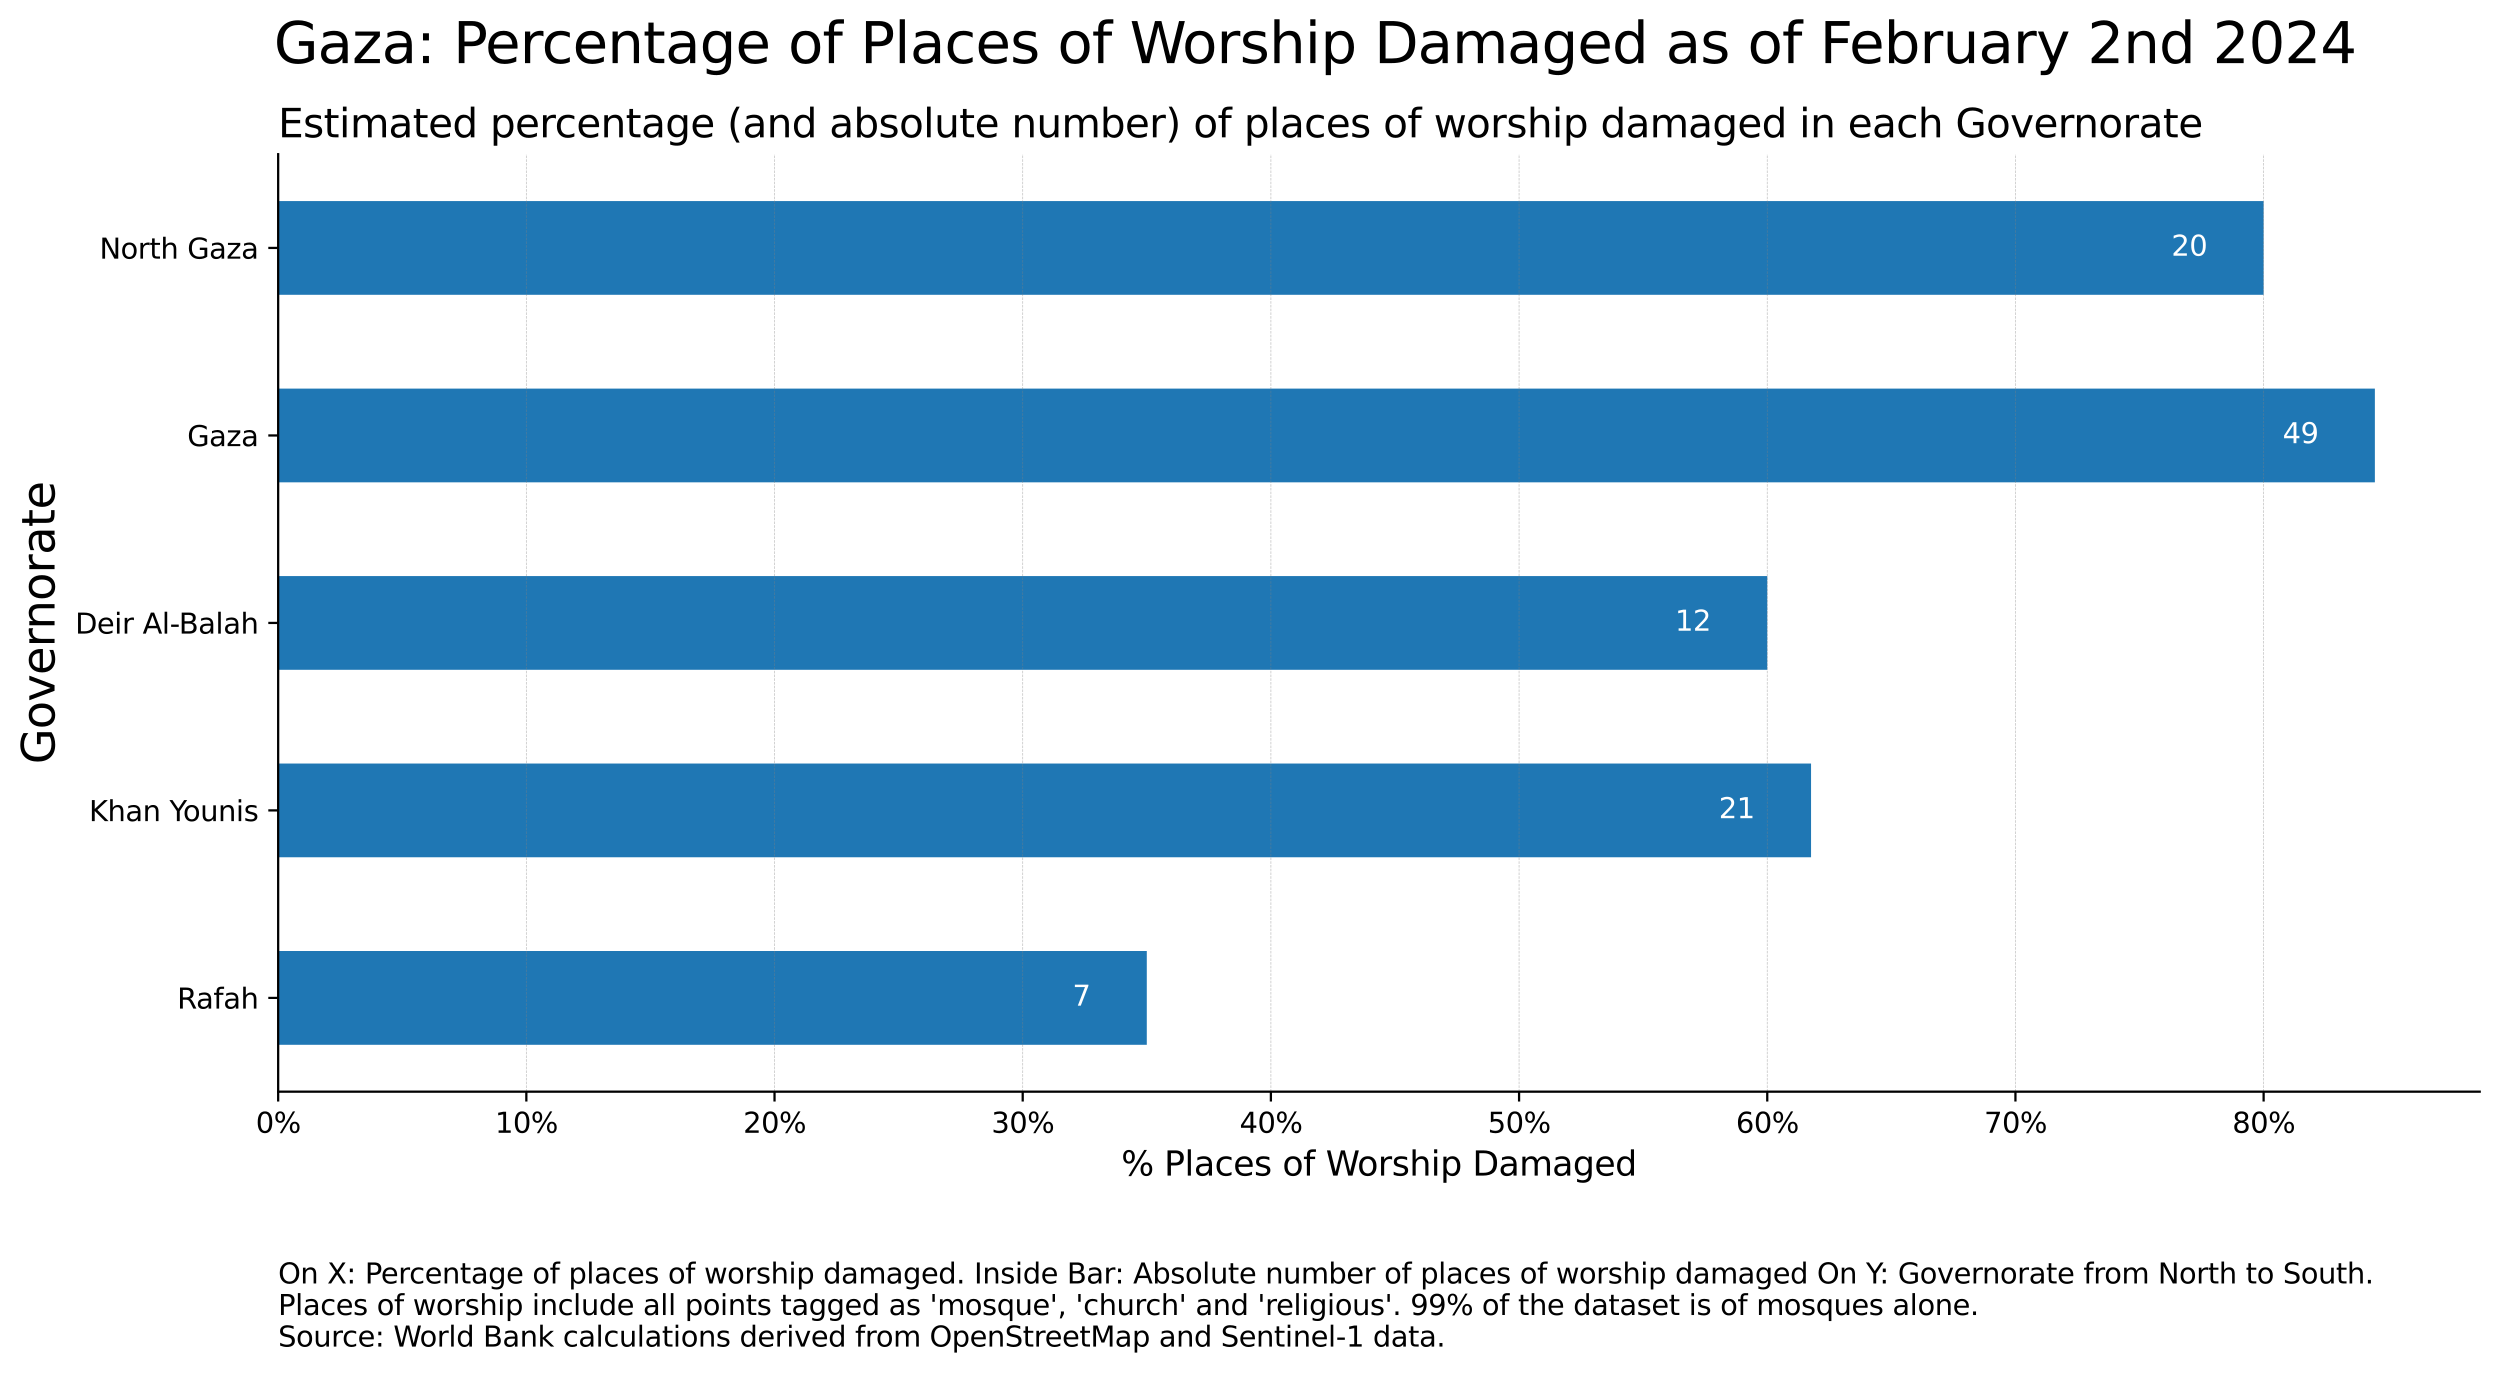 <?xml version="1.0" encoding="utf-8" standalone="no"?>
<!DOCTYPE svg PUBLIC "-//W3C//DTD SVG 1.1//EN"
  "http://www.w3.org/Graphics/SVG/1.1/DTD/svg11.dtd">
<svg xmlns:xlink="http://www.w3.org/1999/xlink" width="887.102pt" height="487.104pt" viewBox="0 0 887.102 487.104" xmlns="http://www.w3.org/2000/svg" version="1.1">
 <defs>
  <style type="text/css">*{stroke-linejoin: round; stroke-linecap: butt}</style>
 </defs>
 <g id="figure_1">
  <g id="patch_1">
   <path d="M 0 487.104 
L 887.102 487.104 
L 887.102 -0 
L 0 -0 
z
" style="fill: #ffffff"/>
  </g>
  <g id="axes_1">
   <g id="patch_2">
    <path d="M 98.702 387.36 
L 879.902 387.36 
L 879.902 54.72 
L 98.702 54.72 
z
" style="fill: #ffffff"/>
   </g>
   <g id="patch_3">
    <path d="M 98.702 370.728 
L 406.931 370.728 
L 406.931 337.464 
L 98.702 337.464 
z
" clip-path="url(#pe57ee6a935)" style="fill: #1f77b4"/>
   </g>
   <g id="patch_4">
    <path d="M 98.702 304.2 
L 642.635 304.2 
L 642.635 270.936 
L 98.702 270.936 
z
" clip-path="url(#pe57ee6a935)" style="fill: #1f77b4"/>
   </g>
   <g id="patch_5">
    <path d="M 98.702 237.672 
L 627.094 237.672 
L 627.094 204.408 
L 98.702 204.408 
z
" clip-path="url(#pe57ee6a935)" style="fill: #1f77b4"/>
   </g>
   <g id="patch_6">
    <path d="M 98.702 171.144 
L 842.702 171.144 
L 842.702 137.88 
L 98.702 137.88 
z
" clip-path="url(#pe57ee6a935)" style="fill: #1f77b4"/>
   </g>
   <g id="patch_7">
    <path d="M 98.702 104.616 
L 803.225 104.616 
L 803.225 71.352 
L 98.702 71.352 
z
" clip-path="url(#pe57ee6a935)" style="fill: #1f77b4"/>
   </g>
   <g id="matplotlib.axis_1">
    <g id="xtick_1">
     <g id="line2d_1">
      <path d="M 98.702 387.36 
L 98.702 54.72 
" clip-path="url(#pe57ee6a935)" style="fill: none; stroke-dasharray: 0.925,0.4; stroke-dashoffset: 0; stroke: #808080; stroke-opacity: 0.5; stroke-width: 0.25"/>
     </g>
     <g id="line2d_2">
      <defs>
       <path id="mdb826fa7a7" d="M 0 0 
L 0 3.5 
" style="stroke: #000000; stroke-width: 0.8"/>
      </defs>
      <g>
       <use xlink:href="#mdb826fa7a7" x="98.702" y="387.36" style="stroke: #000000; stroke-width: 0.8"/>
      </g>
     </g>
     <g id="text_1">
      <!-- 0% -->
      <g transform="translate(90.77 401.958) scale(0.1 -0.1)">
       <defs>
        <path id="DejaVuSans-30" d="M 2034 4250 
Q 1547 4250 1301 3770 
Q 1056 3291 1056 2328 
Q 1056 1369 1301 889 
Q 1547 409 2034 409 
Q 2525 409 2770 889 
Q 3016 1369 3016 2328 
Q 3016 3291 2770 3770 
Q 2525 4250 2034 4250 
z
M 2034 4750 
Q 2819 4750 3233 4129 
Q 3647 3509 3647 2328 
Q 3647 1150 3233 529 
Q 2819 -91 2034 -91 
Q 1250 -91 836 529 
Q 422 1150 422 2328 
Q 422 3509 836 4129 
Q 1250 4750 2034 4750 
z
" transform="scale(0.016)"/>
        <path id="DejaVuSans-25" d="M 4653 2053 
Q 4381 2053 4226 1822 
Q 4072 1591 4072 1178 
Q 4072 772 4226 539 
Q 4381 306 4653 306 
Q 4919 306 5073 539 
Q 5228 772 5228 1178 
Q 5228 1588 5073 1820 
Q 4919 2053 4653 2053 
z
M 4653 2450 
Q 5147 2450 5437 2106 
Q 5728 1763 5728 1178 
Q 5728 594 5436 251 
Q 5144 -91 4653 -91 
Q 4153 -91 3862 251 
Q 3572 594 3572 1178 
Q 3572 1766 3864 2108 
Q 4156 2450 4653 2450 
z
M 1428 4353 
Q 1159 4353 1004 4120 
Q 850 3888 850 3481 
Q 850 3069 1003 2837 
Q 1156 2606 1428 2606 
Q 1700 2606 1854 2837 
Q 2009 3069 2009 3481 
Q 2009 3884 1853 4118 
Q 1697 4353 1428 4353 
z
M 4250 4750 
L 4750 4750 
L 1831 -91 
L 1331 -91 
L 4250 4750 
z
M 1428 4750 
Q 1922 4750 2215 4408 
Q 2509 4066 2509 3481 
Q 2509 2891 2217 2550 
Q 1925 2209 1428 2209 
Q 931 2209 642 2551 
Q 353 2894 353 3481 
Q 353 4063 643 4406 
Q 934 4750 1428 4750 
z
" transform="scale(0.016)"/>
       </defs>
       <use xlink:href="#DejaVuSans-30"/>
       <use xlink:href="#DejaVuSans-25" x="63.623"/>
      </g>
     </g>
    </g>
    <g id="xtick_2">
     <g id="line2d_3">
      <path d="M 186.767 387.36 
L 186.767 54.72 
" clip-path="url(#pe57ee6a935)" style="fill: none; stroke-dasharray: 0.925,0.4; stroke-dashoffset: 0; stroke: #808080; stroke-opacity: 0.5; stroke-width: 0.25"/>
     </g>
     <g id="line2d_4">
      <g>
       <use xlink:href="#mdb826fa7a7" x="186.767" y="387.36" style="stroke: #000000; stroke-width: 0.8"/>
      </g>
     </g>
     <g id="text_2">
      <!-- 10% -->
      <g transform="translate(175.654 401.958) scale(0.1 -0.1)">
       <defs>
        <path id="DejaVuSans-31" d="M 794 531 
L 1825 531 
L 1825 4091 
L 703 3866 
L 703 4441 
L 1819 4666 
L 2450 4666 
L 2450 531 
L 3481 531 
L 3481 0 
L 794 0 
L 794 531 
z
" transform="scale(0.016)"/>
       </defs>
       <use xlink:href="#DejaVuSans-31"/>
       <use xlink:href="#DejaVuSans-30" x="63.623"/>
       <use xlink:href="#DejaVuSans-25" x="127.246"/>
      </g>
     </g>
    </g>
    <g id="xtick_3">
     <g id="line2d_5">
      <path d="M 274.833 387.36 
L 274.833 54.72 
" clip-path="url(#pe57ee6a935)" style="fill: none; stroke-dasharray: 0.925,0.4; stroke-dashoffset: 0; stroke: #808080; stroke-opacity: 0.5; stroke-width: 0.25"/>
     </g>
     <g id="line2d_6">
      <g>
       <use xlink:href="#mdb826fa7a7" x="274.833" y="387.36" style="stroke: #000000; stroke-width: 0.8"/>
      </g>
     </g>
     <g id="text_3">
      <!-- 20% -->
      <g transform="translate(263.72 401.958) scale(0.1 -0.1)">
       <defs>
        <path id="DejaVuSans-32" d="M 1228 531 
L 3431 531 
L 3431 0 
L 469 0 
L 469 531 
Q 828 903 1448 1529 
Q 2069 2156 2228 2338 
Q 2531 2678 2651 2914 
Q 2772 3150 2772 3378 
Q 2772 3750 2511 3984 
Q 2250 4219 1831 4219 
Q 1534 4219 1204 4116 
Q 875 4013 500 3803 
L 500 4441 
Q 881 4594 1212 4672 
Q 1544 4750 1819 4750 
Q 2544 4750 2975 4387 
Q 3406 4025 3406 3419 
Q 3406 3131 3298 2873 
Q 3191 2616 2906 2266 
Q 2828 2175 2409 1742 
Q 1991 1309 1228 531 
z
" transform="scale(0.016)"/>
       </defs>
       <use xlink:href="#DejaVuSans-32"/>
       <use xlink:href="#DejaVuSans-30" x="63.623"/>
       <use xlink:href="#DejaVuSans-25" x="127.246"/>
      </g>
     </g>
    </g>
    <g id="xtick_4">
     <g id="line2d_7">
      <path d="M 362.898 387.36 
L 362.898 54.72 
" clip-path="url(#pe57ee6a935)" style="fill: none; stroke-dasharray: 0.925,0.4; stroke-dashoffset: 0; stroke: #808080; stroke-opacity: 0.5; stroke-width: 0.25"/>
     </g>
     <g id="line2d_8">
      <g>
       <use xlink:href="#mdb826fa7a7" x="362.898" y="387.36" style="stroke: #000000; stroke-width: 0.8"/>
      </g>
     </g>
     <g id="text_4">
      <!-- 30% -->
      <g transform="translate(351.785 401.958) scale(0.1 -0.1)">
       <defs>
        <path id="DejaVuSans-33" d="M 2597 2516 
Q 3050 2419 3304 2112 
Q 3559 1806 3559 1356 
Q 3559 666 3084 287 
Q 2609 -91 1734 -91 
Q 1441 -91 1130 -33 
Q 819 25 488 141 
L 488 750 
Q 750 597 1062 519 
Q 1375 441 1716 441 
Q 2309 441 2620 675 
Q 2931 909 2931 1356 
Q 2931 1769 2642 2001 
Q 2353 2234 1838 2234 
L 1294 2234 
L 1294 2753 
L 1863 2753 
Q 2328 2753 2575 2939 
Q 2822 3125 2822 3475 
Q 2822 3834 2567 4026 
Q 2313 4219 1838 4219 
Q 1578 4219 1281 4162 
Q 984 4106 628 3988 
L 628 4550 
Q 988 4650 1302 4700 
Q 1616 4750 1894 4750 
Q 2613 4750 3031 4423 
Q 3450 4097 3450 3541 
Q 3450 3153 3228 2886 
Q 3006 2619 2597 2516 
z
" transform="scale(0.016)"/>
       </defs>
       <use xlink:href="#DejaVuSans-33"/>
       <use xlink:href="#DejaVuSans-30" x="63.623"/>
       <use xlink:href="#DejaVuSans-25" x="127.246"/>
      </g>
     </g>
    </g>
    <g id="xtick_5">
     <g id="line2d_9">
      <path d="M 450.963 387.36 
L 450.963 54.72 
" clip-path="url(#pe57ee6a935)" style="fill: none; stroke-dasharray: 0.925,0.4; stroke-dashoffset: 0; stroke: #808080; stroke-opacity: 0.5; stroke-width: 0.25"/>
     </g>
     <g id="line2d_10">
      <g>
       <use xlink:href="#mdb826fa7a7" x="450.963" y="387.36" style="stroke: #000000; stroke-width: 0.8"/>
      </g>
     </g>
     <g id="text_5">
      <!-- 40% -->
      <g transform="translate(439.85 401.958) scale(0.1 -0.1)">
       <defs>
        <path id="DejaVuSans-34" d="M 2419 4116 
L 825 1625 
L 2419 1625 
L 2419 4116 
z
M 2253 4666 
L 3047 4666 
L 3047 1625 
L 3713 1625 
L 3713 1100 
L 3047 1100 
L 3047 0 
L 2419 0 
L 2419 1100 
L 313 1100 
L 313 1709 
L 2253 4666 
z
" transform="scale(0.016)"/>
       </defs>
       <use xlink:href="#DejaVuSans-34"/>
       <use xlink:href="#DejaVuSans-30" x="63.623"/>
       <use xlink:href="#DejaVuSans-25" x="127.246"/>
      </g>
     </g>
    </g>
    <g id="xtick_6">
     <g id="line2d_11">
      <path d="M 539.029 387.36 
L 539.029 54.72 
" clip-path="url(#pe57ee6a935)" style="fill: none; stroke-dasharray: 0.925,0.4; stroke-dashoffset: 0; stroke: #808080; stroke-opacity: 0.5; stroke-width: 0.25"/>
     </g>
     <g id="line2d_12">
      <g>
       <use xlink:href="#mdb826fa7a7" x="539.029" y="387.36" style="stroke: #000000; stroke-width: 0.8"/>
      </g>
     </g>
     <g id="text_6">
      <!-- 50% -->
      <g transform="translate(527.915 401.958) scale(0.1 -0.1)">
       <defs>
        <path id="DejaVuSans-35" d="M 691 4666 
L 3169 4666 
L 3169 4134 
L 1269 4134 
L 1269 2991 
Q 1406 3038 1543 3061 
Q 1681 3084 1819 3084 
Q 2600 3084 3056 2656 
Q 3513 2228 3513 1497 
Q 3513 744 3044 326 
Q 2575 -91 1722 -91 
Q 1428 -91 1123 -41 
Q 819 9 494 109 
L 494 744 
Q 775 591 1075 516 
Q 1375 441 1709 441 
Q 2250 441 2565 725 
Q 2881 1009 2881 1497 
Q 2881 1984 2565 2268 
Q 2250 2553 1709 2553 
Q 1456 2553 1204 2497 
Q 953 2441 691 2322 
L 691 4666 
z
" transform="scale(0.016)"/>
       </defs>
       <use xlink:href="#DejaVuSans-35"/>
       <use xlink:href="#DejaVuSans-30" x="63.623"/>
       <use xlink:href="#DejaVuSans-25" x="127.246"/>
      </g>
     </g>
    </g>
    <g id="xtick_7">
     <g id="line2d_13">
      <path d="M 627.094 387.36 
L 627.094 54.72 
" clip-path="url(#pe57ee6a935)" style="fill: none; stroke-dasharray: 0.925,0.4; stroke-dashoffset: 0; stroke: #808080; stroke-opacity: 0.5; stroke-width: 0.25"/>
     </g>
     <g id="line2d_14">
      <g>
       <use xlink:href="#mdb826fa7a7" x="627.094" y="387.36" style="stroke: #000000; stroke-width: 0.8"/>
      </g>
     </g>
     <g id="text_7">
      <!-- 60% -->
      <g transform="translate(615.981 401.958) scale(0.1 -0.1)">
       <defs>
        <path id="DejaVuSans-36" d="M 2113 2584 
Q 1688 2584 1439 2293 
Q 1191 2003 1191 1497 
Q 1191 994 1439 701 
Q 1688 409 2113 409 
Q 2538 409 2786 701 
Q 3034 994 3034 1497 
Q 3034 2003 2786 2293 
Q 2538 2584 2113 2584 
z
M 3366 4563 
L 3366 3988 
Q 3128 4100 2886 4159 
Q 2644 4219 2406 4219 
Q 1781 4219 1451 3797 
Q 1122 3375 1075 2522 
Q 1259 2794 1537 2939 
Q 1816 3084 2150 3084 
Q 2853 3084 3261 2657 
Q 3669 2231 3669 1497 
Q 3669 778 3244 343 
Q 2819 -91 2113 -91 
Q 1303 -91 875 529 
Q 447 1150 447 2328 
Q 447 3434 972 4092 
Q 1497 4750 2381 4750 
Q 2619 4750 2861 4703 
Q 3103 4656 3366 4563 
z
" transform="scale(0.016)"/>
       </defs>
       <use xlink:href="#DejaVuSans-36"/>
       <use xlink:href="#DejaVuSans-30" x="63.623"/>
       <use xlink:href="#DejaVuSans-25" x="127.246"/>
      </g>
     </g>
    </g>
    <g id="xtick_8">
     <g id="line2d_15">
      <path d="M 715.159 387.36 
L 715.159 54.72 
" clip-path="url(#pe57ee6a935)" style="fill: none; stroke-dasharray: 0.925,0.4; stroke-dashoffset: 0; stroke: #808080; stroke-opacity: 0.5; stroke-width: 0.25"/>
     </g>
     <g id="line2d_16">
      <g>
       <use xlink:href="#mdb826fa7a7" x="715.159" y="387.36" style="stroke: #000000; stroke-width: 0.8"/>
      </g>
     </g>
     <g id="text_8">
      <!-- 70% -->
      <g transform="translate(704.046 401.958) scale(0.1 -0.1)">
       <defs>
        <path id="DejaVuSans-37" d="M 525 4666 
L 3525 4666 
L 3525 4397 
L 1831 0 
L 1172 0 
L 2766 4134 
L 525 4134 
L 525 4666 
z
" transform="scale(0.016)"/>
       </defs>
       <use xlink:href="#DejaVuSans-37"/>
       <use xlink:href="#DejaVuSans-30" x="63.623"/>
       <use xlink:href="#DejaVuSans-25" x="127.246"/>
      </g>
     </g>
    </g>
    <g id="xtick_9">
     <g id="line2d_17">
      <path d="M 803.225 387.36 
L 803.225 54.72 
" clip-path="url(#pe57ee6a935)" style="fill: none; stroke-dasharray: 0.925,0.4; stroke-dashoffset: 0; stroke: #808080; stroke-opacity: 0.5; stroke-width: 0.25"/>
     </g>
     <g id="line2d_18">
      <g>
       <use xlink:href="#mdb826fa7a7" x="803.225" y="387.36" style="stroke: #000000; stroke-width: 0.8"/>
      </g>
     </g>
     <g id="text_9">
      <!-- 80% -->
      <g transform="translate(792.111 401.958) scale(0.1 -0.1)">
       <defs>
        <path id="DejaVuSans-38" d="M 2034 2216 
Q 1584 2216 1326 1975 
Q 1069 1734 1069 1313 
Q 1069 891 1326 650 
Q 1584 409 2034 409 
Q 2484 409 2743 651 
Q 3003 894 3003 1313 
Q 3003 1734 2745 1975 
Q 2488 2216 2034 2216 
z
M 1403 2484 
Q 997 2584 770 2862 
Q 544 3141 544 3541 
Q 544 4100 942 4425 
Q 1341 4750 2034 4750 
Q 2731 4750 3128 4425 
Q 3525 4100 3525 3541 
Q 3525 3141 3298 2862 
Q 3072 2584 2669 2484 
Q 3125 2378 3379 2068 
Q 3634 1759 3634 1313 
Q 3634 634 3220 271 
Q 2806 -91 2034 -91 
Q 1263 -91 848 271 
Q 434 634 434 1313 
Q 434 1759 690 2068 
Q 947 2378 1403 2484 
z
M 1172 3481 
Q 1172 3119 1398 2916 
Q 1625 2713 2034 2713 
Q 2441 2713 2670 2916 
Q 2900 3119 2900 3481 
Q 2900 3844 2670 4047 
Q 2441 4250 2034 4250 
Q 1625 4250 1398 4047 
Q 1172 3844 1172 3481 
z
" transform="scale(0.016)"/>
       </defs>
       <use xlink:href="#DejaVuSans-38"/>
       <use xlink:href="#DejaVuSans-30" x="63.623"/>
       <use xlink:href="#DejaVuSans-25" x="127.246"/>
      </g>
     </g>
    </g>
    <g id="text_10">
     <!-- % Places of Worship Damaged -->
     <g transform="translate(397.862 417.156) scale(0.12 -0.12)">
      <defs>
       <path id="DejaVuSans-20" transform="scale(0.016)"/>
       <path id="DejaVuSans-50" d="M 1259 4147 
L 1259 2394 
L 2053 2394 
Q 2494 2394 2734 2622 
Q 2975 2850 2975 3272 
Q 2975 3691 2734 3919 
Q 2494 4147 2053 4147 
L 1259 4147 
z
M 628 4666 
L 2053 4666 
Q 2838 4666 3239 4311 
Q 3641 3956 3641 3272 
Q 3641 2581 3239 2228 
Q 2838 1875 2053 1875 
L 1259 1875 
L 1259 0 
L 628 0 
L 628 4666 
z
" transform="scale(0.016)"/>
       <path id="DejaVuSans-6c" d="M 603 4863 
L 1178 4863 
L 1178 0 
L 603 0 
L 603 4863 
z
" transform="scale(0.016)"/>
       <path id="DejaVuSans-61" d="M 2194 1759 
Q 1497 1759 1228 1600 
Q 959 1441 959 1056 
Q 959 750 1161 570 
Q 1363 391 1709 391 
Q 2188 391 2477 730 
Q 2766 1069 2766 1631 
L 2766 1759 
L 2194 1759 
z
M 3341 1997 
L 3341 0 
L 2766 0 
L 2766 531 
Q 2569 213 2275 61 
Q 1981 -91 1556 -91 
Q 1019 -91 701 211 
Q 384 513 384 1019 
Q 384 1609 779 1909 
Q 1175 2209 1959 2209 
L 2766 2209 
L 2766 2266 
Q 2766 2663 2505 2880 
Q 2244 3097 1772 3097 
Q 1472 3097 1187 3025 
Q 903 2953 641 2809 
L 641 3341 
Q 956 3463 1253 3523 
Q 1550 3584 1831 3584 
Q 2591 3584 2966 3190 
Q 3341 2797 3341 1997 
z
" transform="scale(0.016)"/>
       <path id="DejaVuSans-63" d="M 3122 3366 
L 3122 2828 
Q 2878 2963 2633 3030 
Q 2388 3097 2138 3097 
Q 1578 3097 1268 2742 
Q 959 2388 959 1747 
Q 959 1106 1268 751 
Q 1578 397 2138 397 
Q 2388 397 2633 464 
Q 2878 531 3122 666 
L 3122 134 
Q 2881 22 2623 -34 
Q 2366 -91 2075 -91 
Q 1284 -91 818 406 
Q 353 903 353 1747 
Q 353 2603 823 3093 
Q 1294 3584 2113 3584 
Q 2378 3584 2631 3529 
Q 2884 3475 3122 3366 
z
" transform="scale(0.016)"/>
       <path id="DejaVuSans-65" d="M 3597 1894 
L 3597 1613 
L 953 1613 
Q 991 1019 1311 708 
Q 1631 397 2203 397 
Q 2534 397 2845 478 
Q 3156 559 3463 722 
L 3463 178 
Q 3153 47 2828 -22 
Q 2503 -91 2169 -91 
Q 1331 -91 842 396 
Q 353 884 353 1716 
Q 353 2575 817 3079 
Q 1281 3584 2069 3584 
Q 2775 3584 3186 3129 
Q 3597 2675 3597 1894 
z
M 3022 2063 
Q 3016 2534 2758 2815 
Q 2500 3097 2075 3097 
Q 1594 3097 1305 2825 
Q 1016 2553 972 2059 
L 3022 2063 
z
" transform="scale(0.016)"/>
       <path id="DejaVuSans-73" d="M 2834 3397 
L 2834 2853 
Q 2591 2978 2328 3040 
Q 2066 3103 1784 3103 
Q 1356 3103 1142 2972 
Q 928 2841 928 2578 
Q 928 2378 1081 2264 
Q 1234 2150 1697 2047 
L 1894 2003 
Q 2506 1872 2764 1633 
Q 3022 1394 3022 966 
Q 3022 478 2636 193 
Q 2250 -91 1575 -91 
Q 1294 -91 989 -36 
Q 684 19 347 128 
L 347 722 
Q 666 556 975 473 
Q 1284 391 1588 391 
Q 1994 391 2212 530 
Q 2431 669 2431 922 
Q 2431 1156 2273 1281 
Q 2116 1406 1581 1522 
L 1381 1569 
Q 847 1681 609 1914 
Q 372 2147 372 2553 
Q 372 3047 722 3315 
Q 1072 3584 1716 3584 
Q 2034 3584 2315 3537 
Q 2597 3491 2834 3397 
z
" transform="scale(0.016)"/>
       <path id="DejaVuSans-6f" d="M 1959 3097 
Q 1497 3097 1228 2736 
Q 959 2375 959 1747 
Q 959 1119 1226 758 
Q 1494 397 1959 397 
Q 2419 397 2687 759 
Q 2956 1122 2956 1747 
Q 2956 2369 2687 2733 
Q 2419 3097 1959 3097 
z
M 1959 3584 
Q 2709 3584 3137 3096 
Q 3566 2609 3566 1747 
Q 3566 888 3137 398 
Q 2709 -91 1959 -91 
Q 1206 -91 779 398 
Q 353 888 353 1747 
Q 353 2609 779 3096 
Q 1206 3584 1959 3584 
z
" transform="scale(0.016)"/>
       <path id="DejaVuSans-66" d="M 2375 4863 
L 2375 4384 
L 1825 4384 
Q 1516 4384 1395 4259 
Q 1275 4134 1275 3809 
L 1275 3500 
L 2222 3500 
L 2222 3053 
L 1275 3053 
L 1275 0 
L 697 0 
L 697 3053 
L 147 3053 
L 147 3500 
L 697 3500 
L 697 3744 
Q 697 4328 969 4595 
Q 1241 4863 1831 4863 
L 2375 4863 
z
" transform="scale(0.016)"/>
       <path id="DejaVuSans-57" d="M 213 4666 
L 850 4666 
L 1831 722 
L 2809 4666 
L 3519 4666 
L 4500 722 
L 5478 4666 
L 6119 4666 
L 4947 0 
L 4153 0 
L 3169 4050 
L 2175 0 
L 1381 0 
L 213 4666 
z
" transform="scale(0.016)"/>
       <path id="DejaVuSans-72" d="M 2631 2963 
Q 2534 3019 2420 3045 
Q 2306 3072 2169 3072 
Q 1681 3072 1420 2755 
Q 1159 2438 1159 1844 
L 1159 0 
L 581 0 
L 581 3500 
L 1159 3500 
L 1159 2956 
Q 1341 3275 1631 3429 
Q 1922 3584 2338 3584 
Q 2397 3584 2469 3576 
Q 2541 3569 2628 3553 
L 2631 2963 
z
" transform="scale(0.016)"/>
       <path id="DejaVuSans-68" d="M 3513 2113 
L 3513 0 
L 2938 0 
L 2938 2094 
Q 2938 2591 2744 2837 
Q 2550 3084 2163 3084 
Q 1697 3084 1428 2787 
Q 1159 2491 1159 1978 
L 1159 0 
L 581 0 
L 581 4863 
L 1159 4863 
L 1159 2956 
Q 1366 3272 1645 3428 
Q 1925 3584 2291 3584 
Q 2894 3584 3203 3211 
Q 3513 2838 3513 2113 
z
" transform="scale(0.016)"/>
       <path id="DejaVuSans-69" d="M 603 3500 
L 1178 3500 
L 1178 0 
L 603 0 
L 603 3500 
z
M 603 4863 
L 1178 4863 
L 1178 4134 
L 603 4134 
L 603 4863 
z
" transform="scale(0.016)"/>
       <path id="DejaVuSans-70" d="M 1159 525 
L 1159 -1331 
L 581 -1331 
L 581 3500 
L 1159 3500 
L 1159 2969 
Q 1341 3281 1617 3432 
Q 1894 3584 2278 3584 
Q 2916 3584 3314 3078 
Q 3713 2572 3713 1747 
Q 3713 922 3314 415 
Q 2916 -91 2278 -91 
Q 1894 -91 1617 61 
Q 1341 213 1159 525 
z
M 3116 1747 
Q 3116 2381 2855 2742 
Q 2594 3103 2138 3103 
Q 1681 3103 1420 2742 
Q 1159 2381 1159 1747 
Q 1159 1113 1420 752 
Q 1681 391 2138 391 
Q 2594 391 2855 752 
Q 3116 1113 3116 1747 
z
" transform="scale(0.016)"/>
       <path id="DejaVuSans-44" d="M 1259 4147 
L 1259 519 
L 2022 519 
Q 2988 519 3436 956 
Q 3884 1394 3884 2338 
Q 3884 3275 3436 3711 
Q 2988 4147 2022 4147 
L 1259 4147 
z
M 628 4666 
L 1925 4666 
Q 3281 4666 3915 4102 
Q 4550 3538 4550 2338 
Q 4550 1131 3912 565 
Q 3275 0 1925 0 
L 628 0 
L 628 4666 
z
" transform="scale(0.016)"/>
       <path id="DejaVuSans-6d" d="M 3328 2828 
Q 3544 3216 3844 3400 
Q 4144 3584 4550 3584 
Q 5097 3584 5394 3201 
Q 5691 2819 5691 2113 
L 5691 0 
L 5113 0 
L 5113 2094 
Q 5113 2597 4934 2840 
Q 4756 3084 4391 3084 
Q 3944 3084 3684 2787 
Q 3425 2491 3425 1978 
L 3425 0 
L 2847 0 
L 2847 2094 
Q 2847 2600 2669 2842 
Q 2491 3084 2119 3084 
Q 1678 3084 1418 2786 
Q 1159 2488 1159 1978 
L 1159 0 
L 581 0 
L 581 3500 
L 1159 3500 
L 1159 2956 
Q 1356 3278 1631 3431 
Q 1906 3584 2284 3584 
Q 2666 3584 2933 3390 
Q 3200 3197 3328 2828 
z
" transform="scale(0.016)"/>
       <path id="DejaVuSans-67" d="M 2906 1791 
Q 2906 2416 2648 2759 
Q 2391 3103 1925 3103 
Q 1463 3103 1205 2759 
Q 947 2416 947 1791 
Q 947 1169 1205 825 
Q 1463 481 1925 481 
Q 2391 481 2648 825 
Q 2906 1169 2906 1791 
z
M 3481 434 
Q 3481 -459 3084 -895 
Q 2688 -1331 1869 -1331 
Q 1566 -1331 1297 -1286 
Q 1028 -1241 775 -1147 
L 775 -588 
Q 1028 -725 1275 -790 
Q 1522 -856 1778 -856 
Q 2344 -856 2625 -561 
Q 2906 -266 2906 331 
L 2906 616 
Q 2728 306 2450 153 
Q 2172 0 1784 0 
Q 1141 0 747 490 
Q 353 981 353 1791 
Q 353 2603 747 3093 
Q 1141 3584 1784 3584 
Q 2172 3584 2450 3431 
Q 2728 3278 2906 2969 
L 2906 3500 
L 3481 3500 
L 3481 434 
z
" transform="scale(0.016)"/>
       <path id="DejaVuSans-64" d="M 2906 2969 
L 2906 4863 
L 3481 4863 
L 3481 0 
L 2906 0 
L 2906 525 
Q 2725 213 2448 61 
Q 2172 -91 1784 -91 
Q 1150 -91 751 415 
Q 353 922 353 1747 
Q 353 2572 751 3078 
Q 1150 3584 1784 3584 
Q 2172 3584 2448 3432 
Q 2725 3281 2906 2969 
z
M 947 1747 
Q 947 1113 1208 752 
Q 1469 391 1925 391 
Q 2381 391 2643 752 
Q 2906 1113 2906 1747 
Q 2906 2381 2643 2742 
Q 2381 3103 1925 3103 
Q 1469 3103 1208 2742 
Q 947 2381 947 1747 
z
" transform="scale(0.016)"/>
      </defs>
      <use xlink:href="#DejaVuSans-25"/>
      <use xlink:href="#DejaVuSans-20" x="95.02"/>
      <use xlink:href="#DejaVuSans-50" x="126.807"/>
      <use xlink:href="#DejaVuSans-6c" x="187.109"/>
      <use xlink:href="#DejaVuSans-61" x="214.893"/>
      <use xlink:href="#DejaVuSans-63" x="276.172"/>
      <use xlink:href="#DejaVuSans-65" x="331.152"/>
      <use xlink:href="#DejaVuSans-73" x="392.676"/>
      <use xlink:href="#DejaVuSans-20" x="444.775"/>
      <use xlink:href="#DejaVuSans-6f" x="476.562"/>
      <use xlink:href="#DejaVuSans-66" x="537.744"/>
      <use xlink:href="#DejaVuSans-20" x="572.949"/>
      <use xlink:href="#DejaVuSans-57" x="604.736"/>
      <use xlink:href="#DejaVuSans-6f" x="697.738"/>
      <use xlink:href="#DejaVuSans-72" x="758.92"/>
      <use xlink:href="#DejaVuSans-73" x="800.033"/>
      <use xlink:href="#DejaVuSans-68" x="852.133"/>
      <use xlink:href="#DejaVuSans-69" x="915.512"/>
      <use xlink:href="#DejaVuSans-70" x="943.295"/>
      <use xlink:href="#DejaVuSans-20" x="1006.771"/>
      <use xlink:href="#DejaVuSans-44" x="1038.559"/>
      <use xlink:href="#DejaVuSans-61" x="1115.561"/>
      <use xlink:href="#DejaVuSans-6d" x="1176.84"/>
      <use xlink:href="#DejaVuSans-61" x="1274.252"/>
      <use xlink:href="#DejaVuSans-67" x="1335.531"/>
      <use xlink:href="#DejaVuSans-65" x="1399.008"/>
      <use xlink:href="#DejaVuSans-64" x="1460.531"/>
     </g>
    </g>
   </g>
   <g id="matplotlib.axis_2">
    <g id="ytick_1">
     <g id="line2d_19">
      <defs>
       <path id="m98deb0d952" d="M 0 0 
L -3.5 0 
" style="stroke: #000000; stroke-width: 0.8"/>
      </defs>
      <g>
       <use xlink:href="#m98deb0d952" x="98.702" y="354.096" style="stroke: #000000; stroke-width: 0.8"/>
      </g>
     </g>
     <g id="text_11">
      <!-- Rafah -->
      <g transform="translate(62.865 357.895) scale(0.1 -0.1)">
       <defs>
        <path id="DejaVuSans-52" d="M 2841 2188 
Q 3044 2119 3236 1894 
Q 3428 1669 3622 1275 
L 4263 0 
L 3584 0 
L 2988 1197 
Q 2756 1666 2539 1819 
Q 2322 1972 1947 1972 
L 1259 1972 
L 1259 0 
L 628 0 
L 628 4666 
L 2053 4666 
Q 2853 4666 3247 4331 
Q 3641 3997 3641 3322 
Q 3641 2881 3436 2590 
Q 3231 2300 2841 2188 
z
M 1259 4147 
L 1259 2491 
L 2053 2491 
Q 2509 2491 2742 2702 
Q 2975 2913 2975 3322 
Q 2975 3731 2742 3939 
Q 2509 4147 2053 4147 
L 1259 4147 
z
" transform="scale(0.016)"/>
       </defs>
       <use xlink:href="#DejaVuSans-52"/>
       <use xlink:href="#DejaVuSans-61" x="67.232"/>
       <use xlink:href="#DejaVuSans-66" x="128.512"/>
       <use xlink:href="#DejaVuSans-61" x="163.717"/>
       <use xlink:href="#DejaVuSans-68" x="224.996"/>
      </g>
     </g>
    </g>
    <g id="ytick_2">
     <g id="line2d_20">
      <g>
       <use xlink:href="#m98deb0d952" x="98.702" y="287.568" style="stroke: #000000; stroke-width: 0.8"/>
      </g>
     </g>
     <g id="text_12">
      <!-- Khan Younis -->
      <g transform="translate(31.599 291.367) scale(0.1 -0.1)">
       <defs>
        <path id="DejaVuSans-4b" d="M 628 4666 
L 1259 4666 
L 1259 2694 
L 3353 4666 
L 4166 4666 
L 1850 2491 
L 4331 0 
L 3500 0 
L 1259 2247 
L 1259 0 
L 628 0 
L 628 4666 
z
" transform="scale(0.016)"/>
        <path id="DejaVuSans-6e" d="M 3513 2113 
L 3513 0 
L 2938 0 
L 2938 2094 
Q 2938 2591 2744 2837 
Q 2550 3084 2163 3084 
Q 1697 3084 1428 2787 
Q 1159 2491 1159 1978 
L 1159 0 
L 581 0 
L 581 3500 
L 1159 3500 
L 1159 2956 
Q 1366 3272 1645 3428 
Q 1925 3584 2291 3584 
Q 2894 3584 3203 3211 
Q 3513 2838 3513 2113 
z
" transform="scale(0.016)"/>
        <path id="DejaVuSans-59" d="M -13 4666 
L 666 4666 
L 1959 2747 
L 3244 4666 
L 3922 4666 
L 2272 2222 
L 2272 0 
L 1638 0 
L 1638 2222 
L -13 4666 
z
" transform="scale(0.016)"/>
        <path id="DejaVuSans-75" d="M 544 1381 
L 544 3500 
L 1119 3500 
L 1119 1403 
Q 1119 906 1312 657 
Q 1506 409 1894 409 
Q 2359 409 2629 706 
Q 2900 1003 2900 1516 
L 2900 3500 
L 3475 3500 
L 3475 0 
L 2900 0 
L 2900 538 
Q 2691 219 2414 64 
Q 2138 -91 1772 -91 
Q 1169 -91 856 284 
Q 544 659 544 1381 
z
M 1991 3584 
L 1991 3584 
z
" transform="scale(0.016)"/>
       </defs>
       <use xlink:href="#DejaVuSans-4b"/>
       <use xlink:href="#DejaVuSans-68" x="65.576"/>
       <use xlink:href="#DejaVuSans-61" x="128.955"/>
       <use xlink:href="#DejaVuSans-6e" x="190.234"/>
       <use xlink:href="#DejaVuSans-20" x="253.613"/>
       <use xlink:href="#DejaVuSans-59" x="285.4"/>
       <use xlink:href="#DejaVuSans-6f" x="333.234"/>
       <use xlink:href="#DejaVuSans-75" x="394.416"/>
       <use xlink:href="#DejaVuSans-6e" x="457.795"/>
       <use xlink:href="#DejaVuSans-69" x="521.174"/>
       <use xlink:href="#DejaVuSans-73" x="548.957"/>
      </g>
     </g>
    </g>
    <g id="ytick_3">
     <g id="line2d_21">
      <g>
       <use xlink:href="#m98deb0d952" x="98.702" y="221.04" style="stroke: #000000; stroke-width: 0.8"/>
      </g>
     </g>
     <g id="text_13">
      <!-- Deir Al-Balah -->
      <g transform="translate(26.685 224.839) scale(0.1 -0.1)">
       <defs>
        <path id="DejaVuSans-41" d="M 2188 4044 
L 1331 1722 
L 3047 1722 
L 2188 4044 
z
M 1831 4666 
L 2547 4666 
L 4325 0 
L 3669 0 
L 3244 1197 
L 1141 1197 
L 716 0 
L 50 0 
L 1831 4666 
z
" transform="scale(0.016)"/>
        <path id="DejaVuSans-2d" d="M 313 2009 
L 1997 2009 
L 1997 1497 
L 313 1497 
L 313 2009 
z
" transform="scale(0.016)"/>
        <path id="DejaVuSans-42" d="M 1259 2228 
L 1259 519 
L 2272 519 
Q 2781 519 3026 730 
Q 3272 941 3272 1375 
Q 3272 1813 3026 2020 
Q 2781 2228 2272 2228 
L 1259 2228 
z
M 1259 4147 
L 1259 2741 
L 2194 2741 
Q 2656 2741 2882 2914 
Q 3109 3088 3109 3444 
Q 3109 3797 2882 3972 
Q 2656 4147 2194 4147 
L 1259 4147 
z
M 628 4666 
L 2241 4666 
Q 2963 4666 3353 4366 
Q 3744 4066 3744 3513 
Q 3744 3084 3544 2831 
Q 3344 2578 2956 2516 
Q 3422 2416 3680 2098 
Q 3938 1781 3938 1306 
Q 3938 681 3513 340 
Q 3088 0 2303 0 
L 628 0 
L 628 4666 
z
" transform="scale(0.016)"/>
       </defs>
       <use xlink:href="#DejaVuSans-44"/>
       <use xlink:href="#DejaVuSans-65" x="77.002"/>
       <use xlink:href="#DejaVuSans-69" x="138.525"/>
       <use xlink:href="#DejaVuSans-72" x="166.309"/>
       <use xlink:href="#DejaVuSans-20" x="207.422"/>
       <use xlink:href="#DejaVuSans-41" x="239.209"/>
       <use xlink:href="#DejaVuSans-6c" x="307.617"/>
       <use xlink:href="#DejaVuSans-2d" x="335.4"/>
       <use xlink:href="#DejaVuSans-42" x="367.859"/>
       <use xlink:href="#DejaVuSans-61" x="436.463"/>
       <use xlink:href="#DejaVuSans-6c" x="497.742"/>
       <use xlink:href="#DejaVuSans-61" x="525.525"/>
       <use xlink:href="#DejaVuSans-68" x="586.805"/>
      </g>
     </g>
    </g>
    <g id="ytick_4">
     <g id="line2d_22">
      <g>
       <use xlink:href="#m98deb0d952" x="98.702" y="154.512" style="stroke: #000000; stroke-width: 0.8"/>
      </g>
     </g>
     <g id="text_14">
      <!-- Gaza -->
      <g transform="translate(66.449 158.311) scale(0.1 -0.1)">
       <defs>
        <path id="DejaVuSans-47" d="M 3809 666 
L 3809 1919 
L 2778 1919 
L 2778 2438 
L 4434 2438 
L 4434 434 
Q 4069 175 3628 42 
Q 3188 -91 2688 -91 
Q 1594 -91 976 548 
Q 359 1188 359 2328 
Q 359 3472 976 4111 
Q 1594 4750 2688 4750 
Q 3144 4750 3555 4637 
Q 3966 4525 4313 4306 
L 4313 3634 
Q 3963 3931 3569 4081 
Q 3175 4231 2741 4231 
Q 1884 4231 1454 3753 
Q 1025 3275 1025 2328 
Q 1025 1384 1454 906 
Q 1884 428 2741 428 
Q 3075 428 3337 486 
Q 3600 544 3809 666 
z
" transform="scale(0.016)"/>
        <path id="DejaVuSans-7a" d="M 353 3500 
L 3084 3500 
L 3084 2975 
L 922 459 
L 3084 459 
L 3084 0 
L 275 0 
L 275 525 
L 2438 3041 
L 353 3041 
L 353 3500 
z
" transform="scale(0.016)"/>
       </defs>
       <use xlink:href="#DejaVuSans-47"/>
       <use xlink:href="#DejaVuSans-61" x="77.49"/>
       <use xlink:href="#DejaVuSans-7a" x="138.77"/>
       <use xlink:href="#DejaVuSans-61" x="191.26"/>
      </g>
     </g>
    </g>
    <g id="ytick_5">
     <g id="line2d_23">
      <g>
       <use xlink:href="#m98deb0d952" x="98.702" y="87.984" style="stroke: #000000; stroke-width: 0.8"/>
      </g>
     </g>
     <g id="text_15">
      <!-- North Gaza -->
      <g transform="translate(35.302 91.783) scale(0.1 -0.1)">
       <defs>
        <path id="DejaVuSans-4e" d="M 628 4666 
L 1478 4666 
L 3547 763 
L 3547 4666 
L 4159 4666 
L 4159 0 
L 3309 0 
L 1241 3903 
L 1241 0 
L 628 0 
L 628 4666 
z
" transform="scale(0.016)"/>
        <path id="DejaVuSans-74" d="M 1172 4494 
L 1172 3500 
L 2356 3500 
L 2356 3053 
L 1172 3053 
L 1172 1153 
Q 1172 725 1289 603 
Q 1406 481 1766 481 
L 2356 481 
L 2356 0 
L 1766 0 
Q 1100 0 847 248 
Q 594 497 594 1153 
L 594 3053 
L 172 3053 
L 172 3500 
L 594 3500 
L 594 4494 
L 1172 4494 
z
" transform="scale(0.016)"/>
       </defs>
       <use xlink:href="#DejaVuSans-4e"/>
       <use xlink:href="#DejaVuSans-6f" x="74.805"/>
       <use xlink:href="#DejaVuSans-72" x="135.986"/>
       <use xlink:href="#DejaVuSans-74" x="177.1"/>
       <use xlink:href="#DejaVuSans-68" x="216.309"/>
       <use xlink:href="#DejaVuSans-20" x="279.688"/>
       <use xlink:href="#DejaVuSans-47" x="311.475"/>
       <use xlink:href="#DejaVuSans-61" x="388.965"/>
       <use xlink:href="#DejaVuSans-7a" x="450.244"/>
       <use xlink:href="#DejaVuSans-61" x="502.734"/>
      </g>
     </g>
    </g>
    <g id="text_16">
     <!-- Governorate -->
     <g transform="translate(19.358 271.155) rotate(-90) scale(0.16 -0.16)">
      <defs>
       <path id="DejaVuSans-76" d="M 191 3500 
L 800 3500 
L 1894 563 
L 2988 3500 
L 3597 3500 
L 2284 0 
L 1503 0 
L 191 3500 
z
" transform="scale(0.016)"/>
      </defs>
      <use xlink:href="#DejaVuSans-47"/>
      <use xlink:href="#DejaVuSans-6f" x="77.49"/>
      <use xlink:href="#DejaVuSans-76" x="138.672"/>
      <use xlink:href="#DejaVuSans-65" x="197.852"/>
      <use xlink:href="#DejaVuSans-72" x="259.375"/>
      <use xlink:href="#DejaVuSans-6e" x="298.738"/>
      <use xlink:href="#DejaVuSans-6f" x="362.117"/>
      <use xlink:href="#DejaVuSans-72" x="423.299"/>
      <use xlink:href="#DejaVuSans-61" x="464.412"/>
      <use xlink:href="#DejaVuSans-74" x="525.691"/>
      <use xlink:href="#DejaVuSans-65" x="564.9"/>
     </g>
    </g>
   </g>
   <g id="patch_8">
    <path d="M 98.702 387.36 
L 98.702 54.72 
" style="fill: none; stroke: #000000; stroke-width: 0.8; stroke-linejoin: miter; stroke-linecap: square"/>
   </g>
   <g id="patch_9">
    <path d="M 98.702 387.36 
L 879.902 387.36 
" style="fill: none; stroke: #000000; stroke-width: 0.8; stroke-linejoin: miter; stroke-linecap: square"/>
   </g>
   <g id="text_17">
    <!-- On X: Percentage of places of worship damaged. Inside Bar: Absolute number of places of worship damaged On Y: Governorate from North to South.  -->
    <g transform="translate(98.702 455.429) scale(0.1 -0.1)">
     <defs>
      <path id="DejaVuSans-4f" d="M 2522 4238 
Q 1834 4238 1429 3725 
Q 1025 3213 1025 2328 
Q 1025 1447 1429 934 
Q 1834 422 2522 422 
Q 3209 422 3611 934 
Q 4013 1447 4013 2328 
Q 4013 3213 3611 3725 
Q 3209 4238 2522 4238 
z
M 2522 4750 
Q 3503 4750 4090 4092 
Q 4678 3434 4678 2328 
Q 4678 1225 4090 567 
Q 3503 -91 2522 -91 
Q 1538 -91 948 565 
Q 359 1222 359 2328 
Q 359 3434 948 4092 
Q 1538 4750 2522 4750 
z
" transform="scale(0.016)"/>
      <path id="DejaVuSans-58" d="M 403 4666 
L 1081 4666 
L 2241 2931 
L 3406 4666 
L 4084 4666 
L 2584 2425 
L 4184 0 
L 3506 0 
L 2194 1984 
L 872 0 
L 191 0 
L 1856 2491 
L 403 4666 
z
" transform="scale(0.016)"/>
      <path id="DejaVuSans-3a" d="M 750 794 
L 1409 794 
L 1409 0 
L 750 0 
L 750 794 
z
M 750 3309 
L 1409 3309 
L 1409 2516 
L 750 2516 
L 750 3309 
z
" transform="scale(0.016)"/>
      <path id="DejaVuSans-77" d="M 269 3500 
L 844 3500 
L 1563 769 
L 2278 3500 
L 2956 3500 
L 3675 769 
L 4391 3500 
L 4966 3500 
L 4050 0 
L 3372 0 
L 2619 2869 
L 1863 0 
L 1184 0 
L 269 3500 
z
" transform="scale(0.016)"/>
      <path id="DejaVuSans-2e" d="M 684 794 
L 1344 794 
L 1344 0 
L 684 0 
L 684 794 
z
" transform="scale(0.016)"/>
      <path id="DejaVuSans-49" d="M 628 4666 
L 1259 4666 
L 1259 0 
L 628 0 
L 628 4666 
z
" transform="scale(0.016)"/>
      <path id="DejaVuSans-62" d="M 3116 1747 
Q 3116 2381 2855 2742 
Q 2594 3103 2138 3103 
Q 1681 3103 1420 2742 
Q 1159 2381 1159 1747 
Q 1159 1113 1420 752 
Q 1681 391 2138 391 
Q 2594 391 2855 752 
Q 3116 1113 3116 1747 
z
M 1159 2969 
Q 1341 3281 1617 3432 
Q 1894 3584 2278 3584 
Q 2916 3584 3314 3078 
Q 3713 2572 3713 1747 
Q 3713 922 3314 415 
Q 2916 -91 2278 -91 
Q 1894 -91 1617 61 
Q 1341 213 1159 525 
L 1159 0 
L 581 0 
L 581 4863 
L 1159 4863 
L 1159 2969 
z
" transform="scale(0.016)"/>
      <path id="DejaVuSans-53" d="M 3425 4513 
L 3425 3897 
Q 3066 4069 2747 4153 
Q 2428 4238 2131 4238 
Q 1616 4238 1336 4038 
Q 1056 3838 1056 3469 
Q 1056 3159 1242 3001 
Q 1428 2844 1947 2747 
L 2328 2669 
Q 3034 2534 3370 2195 
Q 3706 1856 3706 1288 
Q 3706 609 3251 259 
Q 2797 -91 1919 -91 
Q 1588 -91 1214 -16 
Q 841 59 441 206 
L 441 856 
Q 825 641 1194 531 
Q 1563 422 1919 422 
Q 2459 422 2753 634 
Q 3047 847 3047 1241 
Q 3047 1584 2836 1778 
Q 2625 1972 2144 2069 
L 1759 2144 
Q 1053 2284 737 2584 
Q 422 2884 422 3419 
Q 422 4038 858 4394 
Q 1294 4750 2059 4750 
Q 2388 4750 2728 4690 
Q 3069 4631 3425 4513 
z
" transform="scale(0.016)"/>
     </defs>
     <use xlink:href="#DejaVuSans-4f"/>
     <use xlink:href="#DejaVuSans-6e" x="78.711"/>
     <use xlink:href="#DejaVuSans-20" x="142.09"/>
     <use xlink:href="#DejaVuSans-58" x="173.877"/>
     <use xlink:href="#DejaVuSans-3a" x="242.383"/>
     <use xlink:href="#DejaVuSans-20" x="276.074"/>
     <use xlink:href="#DejaVuSans-50" x="307.861"/>
     <use xlink:href="#DejaVuSans-65" x="364.539"/>
     <use xlink:href="#DejaVuSans-72" x="426.062"/>
     <use xlink:href="#DejaVuSans-63" x="464.926"/>
     <use xlink:href="#DejaVuSans-65" x="519.906"/>
     <use xlink:href="#DejaVuSans-6e" x="581.43"/>
     <use xlink:href="#DejaVuSans-74" x="644.809"/>
     <use xlink:href="#DejaVuSans-61" x="684.018"/>
     <use xlink:href="#DejaVuSans-67" x="745.297"/>
     <use xlink:href="#DejaVuSans-65" x="808.773"/>
     <use xlink:href="#DejaVuSans-20" x="870.297"/>
     <use xlink:href="#DejaVuSans-6f" x="902.084"/>
     <use xlink:href="#DejaVuSans-66" x="963.266"/>
     <use xlink:href="#DejaVuSans-20" x="998.471"/>
     <use xlink:href="#DejaVuSans-70" x="1030.258"/>
     <use xlink:href="#DejaVuSans-6c" x="1093.734"/>
     <use xlink:href="#DejaVuSans-61" x="1121.518"/>
     <use xlink:href="#DejaVuSans-63" x="1182.797"/>
     <use xlink:href="#DejaVuSans-65" x="1237.777"/>
     <use xlink:href="#DejaVuSans-73" x="1299.301"/>
     <use xlink:href="#DejaVuSans-20" x="1351.4"/>
     <use xlink:href="#DejaVuSans-6f" x="1383.188"/>
     <use xlink:href="#DejaVuSans-66" x="1444.369"/>
     <use xlink:href="#DejaVuSans-20" x="1479.574"/>
     <use xlink:href="#DejaVuSans-77" x="1511.361"/>
     <use xlink:href="#DejaVuSans-6f" x="1593.148"/>
     <use xlink:href="#DejaVuSans-72" x="1654.33"/>
     <use xlink:href="#DejaVuSans-73" x="1695.443"/>
     <use xlink:href="#DejaVuSans-68" x="1747.543"/>
     <use xlink:href="#DejaVuSans-69" x="1810.922"/>
     <use xlink:href="#DejaVuSans-70" x="1838.705"/>
     <use xlink:href="#DejaVuSans-20" x="1902.182"/>
     <use xlink:href="#DejaVuSans-64" x="1933.969"/>
     <use xlink:href="#DejaVuSans-61" x="1997.445"/>
     <use xlink:href="#DejaVuSans-6d" x="2058.725"/>
     <use xlink:href="#DejaVuSans-61" x="2156.137"/>
     <use xlink:href="#DejaVuSans-67" x="2217.416"/>
     <use xlink:href="#DejaVuSans-65" x="2280.893"/>
     <use xlink:href="#DejaVuSans-64" x="2342.416"/>
     <use xlink:href="#DejaVuSans-2e" x="2405.893"/>
     <use xlink:href="#DejaVuSans-20" x="2437.68"/>
     <use xlink:href="#DejaVuSans-49" x="2469.467"/>
     <use xlink:href="#DejaVuSans-6e" x="2498.959"/>
     <use xlink:href="#DejaVuSans-73" x="2562.338"/>
     <use xlink:href="#DejaVuSans-69" x="2614.438"/>
     <use xlink:href="#DejaVuSans-64" x="2642.221"/>
     <use xlink:href="#DejaVuSans-65" x="2705.697"/>
     <use xlink:href="#DejaVuSans-20" x="2767.221"/>
     <use xlink:href="#DejaVuSans-42" x="2799.008"/>
     <use xlink:href="#DejaVuSans-61" x="2867.611"/>
     <use xlink:href="#DejaVuSans-72" x="2928.891"/>
     <use xlink:href="#DejaVuSans-3a" x="2968.254"/>
     <use xlink:href="#DejaVuSans-20" x="3001.945"/>
     <use xlink:href="#DejaVuSans-41" x="3033.732"/>
     <use xlink:href="#DejaVuSans-62" x="3102.141"/>
     <use xlink:href="#DejaVuSans-73" x="3165.617"/>
     <use xlink:href="#DejaVuSans-6f" x="3217.717"/>
     <use xlink:href="#DejaVuSans-6c" x="3278.898"/>
     <use xlink:href="#DejaVuSans-75" x="3306.682"/>
     <use xlink:href="#DejaVuSans-74" x="3370.061"/>
     <use xlink:href="#DejaVuSans-65" x="3409.27"/>
     <use xlink:href="#DejaVuSans-20" x="3470.793"/>
     <use xlink:href="#DejaVuSans-6e" x="3502.58"/>
     <use xlink:href="#DejaVuSans-75" x="3565.959"/>
     <use xlink:href="#DejaVuSans-6d" x="3629.338"/>
     <use xlink:href="#DejaVuSans-62" x="3726.75"/>
     <use xlink:href="#DejaVuSans-65" x="3790.227"/>
     <use xlink:href="#DejaVuSans-72" x="3851.75"/>
     <use xlink:href="#DejaVuSans-20" x="3892.863"/>
     <use xlink:href="#DejaVuSans-6f" x="3924.65"/>
     <use xlink:href="#DejaVuSans-66" x="3985.832"/>
     <use xlink:href="#DejaVuSans-20" x="4021.037"/>
     <use xlink:href="#DejaVuSans-70" x="4052.824"/>
     <use xlink:href="#DejaVuSans-6c" x="4116.301"/>
     <use xlink:href="#DejaVuSans-61" x="4144.084"/>
     <use xlink:href="#DejaVuSans-63" x="4205.363"/>
     <use xlink:href="#DejaVuSans-65" x="4260.344"/>
     <use xlink:href="#DejaVuSans-73" x="4321.867"/>
     <use xlink:href="#DejaVuSans-20" x="4373.967"/>
     <use xlink:href="#DejaVuSans-6f" x="4405.754"/>
     <use xlink:href="#DejaVuSans-66" x="4466.936"/>
     <use xlink:href="#DejaVuSans-20" x="4502.141"/>
     <use xlink:href="#DejaVuSans-77" x="4533.928"/>
     <use xlink:href="#DejaVuSans-6f" x="4615.715"/>
     <use xlink:href="#DejaVuSans-72" x="4676.896"/>
     <use xlink:href="#DejaVuSans-73" x="4718.01"/>
     <use xlink:href="#DejaVuSans-68" x="4770.109"/>
     <use xlink:href="#DejaVuSans-69" x="4833.488"/>
     <use xlink:href="#DejaVuSans-70" x="4861.271"/>
     <use xlink:href="#DejaVuSans-20" x="4924.748"/>
     <use xlink:href="#DejaVuSans-64" x="4956.535"/>
     <use xlink:href="#DejaVuSans-61" x="5020.012"/>
     <use xlink:href="#DejaVuSans-6d" x="5081.291"/>
     <use xlink:href="#DejaVuSans-61" x="5178.703"/>
     <use xlink:href="#DejaVuSans-67" x="5239.982"/>
     <use xlink:href="#DejaVuSans-65" x="5303.459"/>
     <use xlink:href="#DejaVuSans-64" x="5364.982"/>
     <use xlink:href="#DejaVuSans-20" x="5428.459"/>
     <use xlink:href="#DejaVuSans-4f" x="5460.246"/>
     <use xlink:href="#DejaVuSans-6e" x="5538.957"/>
     <use xlink:href="#DejaVuSans-20" x="5602.336"/>
     <use xlink:href="#DejaVuSans-59" x="5634.123"/>
     <use xlink:href="#DejaVuSans-3a" x="5681.957"/>
     <use xlink:href="#DejaVuSans-20" x="5715.648"/>
     <use xlink:href="#DejaVuSans-47" x="5747.436"/>
     <use xlink:href="#DejaVuSans-6f" x="5824.926"/>
     <use xlink:href="#DejaVuSans-76" x="5886.107"/>
     <use xlink:href="#DejaVuSans-65" x="5945.287"/>
     <use xlink:href="#DejaVuSans-72" x="6006.811"/>
     <use xlink:href="#DejaVuSans-6e" x="6046.174"/>
     <use xlink:href="#DejaVuSans-6f" x="6109.553"/>
     <use xlink:href="#DejaVuSans-72" x="6170.734"/>
     <use xlink:href="#DejaVuSans-61" x="6211.848"/>
     <use xlink:href="#DejaVuSans-74" x="6273.127"/>
     <use xlink:href="#DejaVuSans-65" x="6312.336"/>
     <use xlink:href="#DejaVuSans-20" x="6373.859"/>
     <use xlink:href="#DejaVuSans-66" x="6405.646"/>
     <use xlink:href="#DejaVuSans-72" x="6440.852"/>
     <use xlink:href="#DejaVuSans-6f" x="6479.715"/>
     <use xlink:href="#DejaVuSans-6d" x="6540.896"/>
     <use xlink:href="#DejaVuSans-20" x="6638.309"/>
     <use xlink:href="#DejaVuSans-4e" x="6670.096"/>
     <use xlink:href="#DejaVuSans-6f" x="6744.9"/>
     <use xlink:href="#DejaVuSans-72" x="6806.082"/>
     <use xlink:href="#DejaVuSans-74" x="6847.195"/>
     <use xlink:href="#DejaVuSans-68" x="6886.404"/>
     <use xlink:href="#DejaVuSans-20" x="6949.783"/>
     <use xlink:href="#DejaVuSans-74" x="6981.57"/>
     <use xlink:href="#DejaVuSans-6f" x="7020.779"/>
     <use xlink:href="#DejaVuSans-20" x="7081.961"/>
     <use xlink:href="#DejaVuSans-53" x="7113.748"/>
     <use xlink:href="#DejaVuSans-6f" x="7177.225"/>
     <use xlink:href="#DejaVuSans-75" x="7238.406"/>
     <use xlink:href="#DejaVuSans-74" x="7301.785"/>
     <use xlink:href="#DejaVuSans-68" x="7340.994"/>
     <use xlink:href="#DejaVuSans-2e" x="7404.373"/>
     <use xlink:href="#DejaVuSans-20" x="7436.16"/>
    </g>
    <!-- Places of worship include all points tagged as 'mosque', 'church' and 'religious'. 99% of the dataset is of mosques alone. -->
    <g transform="translate(98.702 466.627) scale(0.1 -0.1)">
     <defs>
      <path id="DejaVuSans-27" d="M 1147 4666 
L 1147 2931 
L 616 2931 
L 616 4666 
L 1147 4666 
z
" transform="scale(0.016)"/>
      <path id="DejaVuSans-71" d="M 947 1747 
Q 947 1113 1208 752 
Q 1469 391 1925 391 
Q 2381 391 2643 752 
Q 2906 1113 2906 1747 
Q 2906 2381 2643 2742 
Q 2381 3103 1925 3103 
Q 1469 3103 1208 2742 
Q 947 2381 947 1747 
z
M 2906 525 
Q 2725 213 2448 61 
Q 2172 -91 1784 -91 
Q 1150 -91 751 415 
Q 353 922 353 1747 
Q 353 2572 751 3078 
Q 1150 3584 1784 3584 
Q 2172 3584 2448 3432 
Q 2725 3281 2906 2969 
L 2906 3500 
L 3481 3500 
L 3481 -1331 
L 2906 -1331 
L 2906 525 
z
" transform="scale(0.016)"/>
      <path id="DejaVuSans-2c" d="M 750 794 
L 1409 794 
L 1409 256 
L 897 -744 
L 494 -744 
L 750 256 
L 750 794 
z
" transform="scale(0.016)"/>
      <path id="DejaVuSans-39" d="M 703 97 
L 703 672 
Q 941 559 1184 500 
Q 1428 441 1663 441 
Q 2288 441 2617 861 
Q 2947 1281 2994 2138 
Q 2813 1869 2534 1725 
Q 2256 1581 1919 1581 
Q 1219 1581 811 2004 
Q 403 2428 403 3163 
Q 403 3881 828 4315 
Q 1253 4750 1959 4750 
Q 2769 4750 3195 4129 
Q 3622 3509 3622 2328 
Q 3622 1225 3098 567 
Q 2575 -91 1691 -91 
Q 1453 -91 1209 -44 
Q 966 3 703 97 
z
M 1959 2075 
Q 2384 2075 2632 2365 
Q 2881 2656 2881 3163 
Q 2881 3666 2632 3958 
Q 2384 4250 1959 4250 
Q 1534 4250 1286 3958 
Q 1038 3666 1038 3163 
Q 1038 2656 1286 2365 
Q 1534 2075 1959 2075 
z
" transform="scale(0.016)"/>
     </defs>
     <use xlink:href="#DejaVuSans-50"/>
     <use xlink:href="#DejaVuSans-6c" x="60.303"/>
     <use xlink:href="#DejaVuSans-61" x="88.086"/>
     <use xlink:href="#DejaVuSans-63" x="149.365"/>
     <use xlink:href="#DejaVuSans-65" x="204.346"/>
     <use xlink:href="#DejaVuSans-73" x="265.869"/>
     <use xlink:href="#DejaVuSans-20" x="317.969"/>
     <use xlink:href="#DejaVuSans-6f" x="349.756"/>
     <use xlink:href="#DejaVuSans-66" x="410.938"/>
     <use xlink:href="#DejaVuSans-20" x="446.143"/>
     <use xlink:href="#DejaVuSans-77" x="477.93"/>
     <use xlink:href="#DejaVuSans-6f" x="559.717"/>
     <use xlink:href="#DejaVuSans-72" x="620.898"/>
     <use xlink:href="#DejaVuSans-73" x="662.012"/>
     <use xlink:href="#DejaVuSans-68" x="714.111"/>
     <use xlink:href="#DejaVuSans-69" x="777.49"/>
     <use xlink:href="#DejaVuSans-70" x="805.273"/>
     <use xlink:href="#DejaVuSans-20" x="868.75"/>
     <use xlink:href="#DejaVuSans-69" x="900.537"/>
     <use xlink:href="#DejaVuSans-6e" x="928.32"/>
     <use xlink:href="#DejaVuSans-63" x="991.699"/>
     <use xlink:href="#DejaVuSans-6c" x="1046.68"/>
     <use xlink:href="#DejaVuSans-75" x="1074.463"/>
     <use xlink:href="#DejaVuSans-64" x="1137.842"/>
     <use xlink:href="#DejaVuSans-65" x="1201.318"/>
     <use xlink:href="#DejaVuSans-20" x="1262.842"/>
     <use xlink:href="#DejaVuSans-61" x="1294.629"/>
     <use xlink:href="#DejaVuSans-6c" x="1355.908"/>
     <use xlink:href="#DejaVuSans-6c" x="1383.691"/>
     <use xlink:href="#DejaVuSans-20" x="1411.475"/>
     <use xlink:href="#DejaVuSans-70" x="1443.262"/>
     <use xlink:href="#DejaVuSans-6f" x="1506.738"/>
     <use xlink:href="#DejaVuSans-69" x="1567.92"/>
     <use xlink:href="#DejaVuSans-6e" x="1595.703"/>
     <use xlink:href="#DejaVuSans-74" x="1659.082"/>
     <use xlink:href="#DejaVuSans-73" x="1698.291"/>
     <use xlink:href="#DejaVuSans-20" x="1750.391"/>
     <use xlink:href="#DejaVuSans-74" x="1782.178"/>
     <use xlink:href="#DejaVuSans-61" x="1821.387"/>
     <use xlink:href="#DejaVuSans-67" x="1882.666"/>
     <use xlink:href="#DejaVuSans-67" x="1946.143"/>
     <use xlink:href="#DejaVuSans-65" x="2009.619"/>
     <use xlink:href="#DejaVuSans-64" x="2071.143"/>
     <use xlink:href="#DejaVuSans-20" x="2134.619"/>
     <use xlink:href="#DejaVuSans-61" x="2166.406"/>
     <use xlink:href="#DejaVuSans-73" x="2227.686"/>
     <use xlink:href="#DejaVuSans-20" x="2279.785"/>
     <use xlink:href="#DejaVuSans-27" x="2311.572"/>
     <use xlink:href="#DejaVuSans-6d" x="2339.062"/>
     <use xlink:href="#DejaVuSans-6f" x="2436.475"/>
     <use xlink:href="#DejaVuSans-73" x="2497.656"/>
     <use xlink:href="#DejaVuSans-71" x="2549.756"/>
     <use xlink:href="#DejaVuSans-75" x="2613.232"/>
     <use xlink:href="#DejaVuSans-65" x="2676.611"/>
     <use xlink:href="#DejaVuSans-27" x="2738.135"/>
     <use xlink:href="#DejaVuSans-2c" x="2765.625"/>
     <use xlink:href="#DejaVuSans-20" x="2797.412"/>
     <use xlink:href="#DejaVuSans-27" x="2829.199"/>
     <use xlink:href="#DejaVuSans-63" x="2856.689"/>
     <use xlink:href="#DejaVuSans-68" x="2911.67"/>
     <use xlink:href="#DejaVuSans-75" x="2975.049"/>
     <use xlink:href="#DejaVuSans-72" x="3038.428"/>
     <use xlink:href="#DejaVuSans-63" x="3077.291"/>
     <use xlink:href="#DejaVuSans-68" x="3132.271"/>
     <use xlink:href="#DejaVuSans-27" x="3195.65"/>
     <use xlink:href="#DejaVuSans-20" x="3223.141"/>
     <use xlink:href="#DejaVuSans-61" x="3254.928"/>
     <use xlink:href="#DejaVuSans-6e" x="3316.207"/>
     <use xlink:href="#DejaVuSans-64" x="3379.586"/>
     <use xlink:href="#DejaVuSans-20" x="3443.062"/>
     <use xlink:href="#DejaVuSans-27" x="3474.85"/>
     <use xlink:href="#DejaVuSans-72" x="3502.34"/>
     <use xlink:href="#DejaVuSans-65" x="3541.203"/>
     <use xlink:href="#DejaVuSans-6c" x="3602.727"/>
     <use xlink:href="#DejaVuSans-69" x="3630.51"/>
     <use xlink:href="#DejaVuSans-67" x="3658.293"/>
     <use xlink:href="#DejaVuSans-69" x="3721.77"/>
     <use xlink:href="#DejaVuSans-6f" x="3749.553"/>
     <use xlink:href="#DejaVuSans-75" x="3810.734"/>
     <use xlink:href="#DejaVuSans-73" x="3874.113"/>
     <use xlink:href="#DejaVuSans-27" x="3926.213"/>
     <use xlink:href="#DejaVuSans-2e" x="3953.703"/>
     <use xlink:href="#DejaVuSans-20" x="3985.49"/>
     <use xlink:href="#DejaVuSans-39" x="4017.277"/>
     <use xlink:href="#DejaVuSans-39" x="4080.9"/>
     <use xlink:href="#DejaVuSans-25" x="4144.523"/>
     <use xlink:href="#DejaVuSans-20" x="4239.543"/>
     <use xlink:href="#DejaVuSans-6f" x="4271.33"/>
     <use xlink:href="#DejaVuSans-66" x="4332.512"/>
     <use xlink:href="#DejaVuSans-20" x="4367.717"/>
     <use xlink:href="#DejaVuSans-74" x="4399.504"/>
     <use xlink:href="#DejaVuSans-68" x="4438.713"/>
     <use xlink:href="#DejaVuSans-65" x="4502.092"/>
     <use xlink:href="#DejaVuSans-20" x="4563.615"/>
     <use xlink:href="#DejaVuSans-64" x="4595.402"/>
     <use xlink:href="#DejaVuSans-61" x="4658.879"/>
     <use xlink:href="#DejaVuSans-74" x="4720.158"/>
     <use xlink:href="#DejaVuSans-61" x="4759.367"/>
     <use xlink:href="#DejaVuSans-73" x="4820.646"/>
     <use xlink:href="#DejaVuSans-65" x="4872.746"/>
     <use xlink:href="#DejaVuSans-74" x="4934.27"/>
     <use xlink:href="#DejaVuSans-20" x="4973.479"/>
     <use xlink:href="#DejaVuSans-69" x="5005.266"/>
     <use xlink:href="#DejaVuSans-73" x="5033.049"/>
     <use xlink:href="#DejaVuSans-20" x="5085.148"/>
     <use xlink:href="#DejaVuSans-6f" x="5116.936"/>
     <use xlink:href="#DejaVuSans-66" x="5178.117"/>
     <use xlink:href="#DejaVuSans-20" x="5213.322"/>
     <use xlink:href="#DejaVuSans-6d" x="5245.109"/>
     <use xlink:href="#DejaVuSans-6f" x="5342.521"/>
     <use xlink:href="#DejaVuSans-73" x="5403.703"/>
     <use xlink:href="#DejaVuSans-71" x="5455.803"/>
     <use xlink:href="#DejaVuSans-75" x="5519.279"/>
     <use xlink:href="#DejaVuSans-65" x="5582.658"/>
     <use xlink:href="#DejaVuSans-73" x="5644.182"/>
     <use xlink:href="#DejaVuSans-20" x="5696.281"/>
     <use xlink:href="#DejaVuSans-61" x="5728.068"/>
     <use xlink:href="#DejaVuSans-6c" x="5789.348"/>
     <use xlink:href="#DejaVuSans-6f" x="5817.131"/>
     <use xlink:href="#DejaVuSans-6e" x="5878.312"/>
     <use xlink:href="#DejaVuSans-65" x="5941.691"/>
     <use xlink:href="#DejaVuSans-2e" x="6003.215"/>
    </g>
    <!-- Source: World Bank calculations derived from OpenStreetMap and Sentinel-1 data. -->
    <g transform="translate(98.702 477.824) scale(0.1 -0.1)">
     <defs>
      <path id="DejaVuSans-6b" d="M 581 4863 
L 1159 4863 
L 1159 1991 
L 2875 3500 
L 3609 3500 
L 1753 1863 
L 3688 0 
L 2938 0 
L 1159 1709 
L 1159 0 
L 581 0 
L 581 4863 
z
" transform="scale(0.016)"/>
      <path id="DejaVuSans-4d" d="M 628 4666 
L 1569 4666 
L 2759 1491 
L 3956 4666 
L 4897 4666 
L 4897 0 
L 4281 0 
L 4281 4097 
L 3078 897 
L 2444 897 
L 1241 4097 
L 1241 0 
L 628 0 
L 628 4666 
z
" transform="scale(0.016)"/>
     </defs>
     <use xlink:href="#DejaVuSans-53"/>
     <use xlink:href="#DejaVuSans-6f" x="63.477"/>
     <use xlink:href="#DejaVuSans-75" x="124.658"/>
     <use xlink:href="#DejaVuSans-72" x="188.037"/>
     <use xlink:href="#DejaVuSans-63" x="226.9"/>
     <use xlink:href="#DejaVuSans-65" x="281.881"/>
     <use xlink:href="#DejaVuSans-3a" x="343.404"/>
     <use xlink:href="#DejaVuSans-20" x="377.096"/>
     <use xlink:href="#DejaVuSans-57" x="408.883"/>
     <use xlink:href="#DejaVuSans-6f" x="501.885"/>
     <use xlink:href="#DejaVuSans-72" x="563.066"/>
     <use xlink:href="#DejaVuSans-6c" x="604.18"/>
     <use xlink:href="#DejaVuSans-64" x="631.963"/>
     <use xlink:href="#DejaVuSans-20" x="695.439"/>
     <use xlink:href="#DejaVuSans-42" x="727.227"/>
     <use xlink:href="#DejaVuSans-61" x="795.83"/>
     <use xlink:href="#DejaVuSans-6e" x="857.109"/>
     <use xlink:href="#DejaVuSans-6b" x="920.488"/>
     <use xlink:href="#DejaVuSans-20" x="978.398"/>
     <use xlink:href="#DejaVuSans-63" x="1010.186"/>
     <use xlink:href="#DejaVuSans-61" x="1065.166"/>
     <use xlink:href="#DejaVuSans-6c" x="1126.445"/>
     <use xlink:href="#DejaVuSans-63" x="1154.229"/>
     <use xlink:href="#DejaVuSans-75" x="1209.209"/>
     <use xlink:href="#DejaVuSans-6c" x="1272.588"/>
     <use xlink:href="#DejaVuSans-61" x="1300.371"/>
     <use xlink:href="#DejaVuSans-74" x="1361.65"/>
     <use xlink:href="#DejaVuSans-69" x="1400.859"/>
     <use xlink:href="#DejaVuSans-6f" x="1428.643"/>
     <use xlink:href="#DejaVuSans-6e" x="1489.824"/>
     <use xlink:href="#DejaVuSans-73" x="1553.203"/>
     <use xlink:href="#DejaVuSans-20" x="1605.303"/>
     <use xlink:href="#DejaVuSans-64" x="1637.09"/>
     <use xlink:href="#DejaVuSans-65" x="1700.566"/>
     <use xlink:href="#DejaVuSans-72" x="1762.09"/>
     <use xlink:href="#DejaVuSans-69" x="1803.203"/>
     <use xlink:href="#DejaVuSans-76" x="1830.986"/>
     <use xlink:href="#DejaVuSans-65" x="1890.166"/>
     <use xlink:href="#DejaVuSans-64" x="1951.689"/>
     <use xlink:href="#DejaVuSans-20" x="2015.166"/>
     <use xlink:href="#DejaVuSans-66" x="2046.953"/>
     <use xlink:href="#DejaVuSans-72" x="2082.158"/>
     <use xlink:href="#DejaVuSans-6f" x="2121.021"/>
     <use xlink:href="#DejaVuSans-6d" x="2182.203"/>
     <use xlink:href="#DejaVuSans-20" x="2279.615"/>
     <use xlink:href="#DejaVuSans-4f" x="2311.402"/>
     <use xlink:href="#DejaVuSans-70" x="2390.113"/>
     <use xlink:href="#DejaVuSans-65" x="2453.59"/>
     <use xlink:href="#DejaVuSans-6e" x="2515.113"/>
     <use xlink:href="#DejaVuSans-53" x="2578.492"/>
     <use xlink:href="#DejaVuSans-74" x="2641.969"/>
     <use xlink:href="#DejaVuSans-72" x="2681.178"/>
     <use xlink:href="#DejaVuSans-65" x="2720.041"/>
     <use xlink:href="#DejaVuSans-65" x="2781.564"/>
     <use xlink:href="#DejaVuSans-74" x="2843.088"/>
     <use xlink:href="#DejaVuSans-4d" x="2882.297"/>
     <use xlink:href="#DejaVuSans-61" x="2968.576"/>
     <use xlink:href="#DejaVuSans-70" x="3029.855"/>
     <use xlink:href="#DejaVuSans-20" x="3093.332"/>
     <use xlink:href="#DejaVuSans-61" x="3125.119"/>
     <use xlink:href="#DejaVuSans-6e" x="3186.398"/>
     <use xlink:href="#DejaVuSans-64" x="3249.777"/>
     <use xlink:href="#DejaVuSans-20" x="3313.254"/>
     <use xlink:href="#DejaVuSans-53" x="3345.041"/>
     <use xlink:href="#DejaVuSans-65" x="3408.518"/>
     <use xlink:href="#DejaVuSans-6e" x="3470.041"/>
     <use xlink:href="#DejaVuSans-74" x="3533.42"/>
     <use xlink:href="#DejaVuSans-69" x="3572.629"/>
     <use xlink:href="#DejaVuSans-6e" x="3600.412"/>
     <use xlink:href="#DejaVuSans-65" x="3663.791"/>
     <use xlink:href="#DejaVuSans-6c" x="3725.314"/>
     <use xlink:href="#DejaVuSans-2d" x="3753.098"/>
     <use xlink:href="#DejaVuSans-31" x="3789.182"/>
     <use xlink:href="#DejaVuSans-20" x="3852.805"/>
     <use xlink:href="#DejaVuSans-64" x="3884.592"/>
     <use xlink:href="#DejaVuSans-61" x="3948.068"/>
     <use xlink:href="#DejaVuSans-74" x="4009.348"/>
     <use xlink:href="#DejaVuSans-61" x="4048.557"/>
     <use xlink:href="#DejaVuSans-2e" x="4109.836"/>
    </g>
   </g>
   <g id="text_18">
    <!-- 7 -->
    <g style="fill: #ffffff" transform="translate(380.568 356.855) scale(0.1 -0.1)">
     <use xlink:href="#DejaVuSans-37"/>
    </g>
   </g>
   <g id="text_19">
    <!-- 21 -->
    <g style="fill: #ffffff" transform="translate(609.91 290.327) scale(0.1 -0.1)">
     <use xlink:href="#DejaVuSans-32"/>
     <use xlink:href="#DejaVuSans-31" x="63.623"/>
    </g>
   </g>
   <g id="text_20">
    <!-- 12 -->
    <g style="fill: #ffffff" transform="translate(594.369 223.799) scale(0.1 -0.1)">
     <use xlink:href="#DejaVuSans-31"/>
     <use xlink:href="#DejaVuSans-32" x="63.623"/>
    </g>
   </g>
   <g id="text_21">
    <!-- 49 -->
    <g style="fill: #ffffff" transform="translate(809.977 157.271) scale(0.1 -0.1)">
     <use xlink:href="#DejaVuSans-34"/>
     <use xlink:href="#DejaVuSans-39" x="63.623"/>
    </g>
   </g>
   <g id="text_22">
    <!-- 20 -->
    <g style="fill: #ffffff" transform="translate(770.5 90.743) scale(0.1 -0.1)">
     <use xlink:href="#DejaVuSans-32"/>
     <use xlink:href="#DejaVuSans-30" x="63.623"/>
    </g>
   </g>
   <g id="text_23">
    <!-- Estimated percentage (and absolute number) of places of worship damaged in each Governorate -->
    <g transform="translate(98.702 48.72) scale(0.14 -0.14)">
     <defs>
      <path id="DejaVuSans-45" d="M 628 4666 
L 3578 4666 
L 3578 4134 
L 1259 4134 
L 1259 2753 
L 3481 2753 
L 3481 2222 
L 1259 2222 
L 1259 531 
L 3634 531 
L 3634 0 
L 628 0 
L 628 4666 
z
" transform="scale(0.016)"/>
      <path id="DejaVuSans-28" d="M 1984 4856 
Q 1566 4138 1362 3434 
Q 1159 2731 1159 2009 
Q 1159 1288 1364 580 
Q 1569 -128 1984 -844 
L 1484 -844 
Q 1016 -109 783 600 
Q 550 1309 550 2009 
Q 550 2706 781 3412 
Q 1013 4119 1484 4856 
L 1984 4856 
z
" transform="scale(0.016)"/>
      <path id="DejaVuSans-29" d="M 513 4856 
L 1013 4856 
Q 1481 4119 1714 3412 
Q 1947 2706 1947 2009 
Q 1947 1309 1714 600 
Q 1481 -109 1013 -844 
L 513 -844 
Q 928 -128 1133 580 
Q 1338 1288 1338 2009 
Q 1338 2731 1133 3434 
Q 928 4138 513 4856 
z
" transform="scale(0.016)"/>
     </defs>
     <use xlink:href="#DejaVuSans-45"/>
     <use xlink:href="#DejaVuSans-73" x="63.184"/>
     <use xlink:href="#DejaVuSans-74" x="115.283"/>
     <use xlink:href="#DejaVuSans-69" x="154.492"/>
     <use xlink:href="#DejaVuSans-6d" x="182.275"/>
     <use xlink:href="#DejaVuSans-61" x="279.688"/>
     <use xlink:href="#DejaVuSans-74" x="340.967"/>
     <use xlink:href="#DejaVuSans-65" x="380.176"/>
     <use xlink:href="#DejaVuSans-64" x="441.699"/>
     <use xlink:href="#DejaVuSans-20" x="505.176"/>
     <use xlink:href="#DejaVuSans-70" x="536.963"/>
     <use xlink:href="#DejaVuSans-65" x="600.439"/>
     <use xlink:href="#DejaVuSans-72" x="661.963"/>
     <use xlink:href="#DejaVuSans-63" x="700.826"/>
     <use xlink:href="#DejaVuSans-65" x="755.807"/>
     <use xlink:href="#DejaVuSans-6e" x="817.33"/>
     <use xlink:href="#DejaVuSans-74" x="880.709"/>
     <use xlink:href="#DejaVuSans-61" x="919.918"/>
     <use xlink:href="#DejaVuSans-67" x="981.197"/>
     <use xlink:href="#DejaVuSans-65" x="1044.674"/>
     <use xlink:href="#DejaVuSans-20" x="1106.197"/>
     <use xlink:href="#DejaVuSans-28" x="1137.984"/>
     <use xlink:href="#DejaVuSans-61" x="1176.998"/>
     <use xlink:href="#DejaVuSans-6e" x="1238.277"/>
     <use xlink:href="#DejaVuSans-64" x="1301.656"/>
     <use xlink:href="#DejaVuSans-20" x="1365.133"/>
     <use xlink:href="#DejaVuSans-61" x="1396.92"/>
     <use xlink:href="#DejaVuSans-62" x="1458.199"/>
     <use xlink:href="#DejaVuSans-73" x="1521.676"/>
     <use xlink:href="#DejaVuSans-6f" x="1573.775"/>
     <use xlink:href="#DejaVuSans-6c" x="1634.957"/>
     <use xlink:href="#DejaVuSans-75" x="1662.74"/>
     <use xlink:href="#DejaVuSans-74" x="1726.119"/>
     <use xlink:href="#DejaVuSans-65" x="1765.328"/>
     <use xlink:href="#DejaVuSans-20" x="1826.852"/>
     <use xlink:href="#DejaVuSans-6e" x="1858.639"/>
     <use xlink:href="#DejaVuSans-75" x="1922.018"/>
     <use xlink:href="#DejaVuSans-6d" x="1985.396"/>
     <use xlink:href="#DejaVuSans-62" x="2082.809"/>
     <use xlink:href="#DejaVuSans-65" x="2146.285"/>
     <use xlink:href="#DejaVuSans-72" x="2207.809"/>
     <use xlink:href="#DejaVuSans-29" x="2248.922"/>
     <use xlink:href="#DejaVuSans-20" x="2287.936"/>
     <use xlink:href="#DejaVuSans-6f" x="2319.723"/>
     <use xlink:href="#DejaVuSans-66" x="2380.904"/>
     <use xlink:href="#DejaVuSans-20" x="2416.109"/>
     <use xlink:href="#DejaVuSans-70" x="2447.896"/>
     <use xlink:href="#DejaVuSans-6c" x="2511.373"/>
     <use xlink:href="#DejaVuSans-61" x="2539.156"/>
     <use xlink:href="#DejaVuSans-63" x="2600.436"/>
     <use xlink:href="#DejaVuSans-65" x="2655.416"/>
     <use xlink:href="#DejaVuSans-73" x="2716.939"/>
     <use xlink:href="#DejaVuSans-20" x="2769.039"/>
     <use xlink:href="#DejaVuSans-6f" x="2800.826"/>
     <use xlink:href="#DejaVuSans-66" x="2862.008"/>
     <use xlink:href="#DejaVuSans-20" x="2897.213"/>
     <use xlink:href="#DejaVuSans-77" x="2929"/>
     <use xlink:href="#DejaVuSans-6f" x="3010.787"/>
     <use xlink:href="#DejaVuSans-72" x="3071.969"/>
     <use xlink:href="#DejaVuSans-73" x="3113.082"/>
     <use xlink:href="#DejaVuSans-68" x="3165.182"/>
     <use xlink:href="#DejaVuSans-69" x="3228.561"/>
     <use xlink:href="#DejaVuSans-70" x="3256.344"/>
     <use xlink:href="#DejaVuSans-20" x="3319.82"/>
     <use xlink:href="#DejaVuSans-64" x="3351.607"/>
     <use xlink:href="#DejaVuSans-61" x="3415.084"/>
     <use xlink:href="#DejaVuSans-6d" x="3476.363"/>
     <use xlink:href="#DejaVuSans-61" x="3573.775"/>
     <use xlink:href="#DejaVuSans-67" x="3635.055"/>
     <use xlink:href="#DejaVuSans-65" x="3698.531"/>
     <use xlink:href="#DejaVuSans-64" x="3760.055"/>
     <use xlink:href="#DejaVuSans-20" x="3823.531"/>
     <use xlink:href="#DejaVuSans-69" x="3855.318"/>
     <use xlink:href="#DejaVuSans-6e" x="3883.102"/>
     <use xlink:href="#DejaVuSans-20" x="3946.48"/>
     <use xlink:href="#DejaVuSans-65" x="3978.268"/>
     <use xlink:href="#DejaVuSans-61" x="4039.791"/>
     <use xlink:href="#DejaVuSans-63" x="4101.07"/>
     <use xlink:href="#DejaVuSans-68" x="4156.051"/>
     <use xlink:href="#DejaVuSans-20" x="4219.43"/>
     <use xlink:href="#DejaVuSans-47" x="4251.217"/>
     <use xlink:href="#DejaVuSans-6f" x="4328.707"/>
     <use xlink:href="#DejaVuSans-76" x="4389.889"/>
     <use xlink:href="#DejaVuSans-65" x="4449.068"/>
     <use xlink:href="#DejaVuSans-72" x="4510.592"/>
     <use xlink:href="#DejaVuSans-6e" x="4549.955"/>
     <use xlink:href="#DejaVuSans-6f" x="4613.334"/>
     <use xlink:href="#DejaVuSans-72" x="4674.516"/>
     <use xlink:href="#DejaVuSans-61" x="4715.629"/>
     <use xlink:href="#DejaVuSans-74" x="4776.908"/>
     <use xlink:href="#DejaVuSans-65" x="4816.117"/>
    </g>
   </g>
  </g>
  <g id="text_24">
   <!-- Gaza: Percentage of Places of Worship Damaged as of February 2nd 2024 -->
   <g transform="translate(97.186 22.397) scale(0.2 -0.2)">
    <defs>
     <path id="DejaVuSans-46" d="M 628 4666 
L 3309 4666 
L 3309 4134 
L 1259 4134 
L 1259 2759 
L 3109 2759 
L 3109 2228 
L 1259 2228 
L 1259 0 
L 628 0 
L 628 4666 
z
" transform="scale(0.016)"/>
     <path id="DejaVuSans-79" d="M 2059 -325 
Q 1816 -950 1584 -1140 
Q 1353 -1331 966 -1331 
L 506 -1331 
L 506 -850 
L 844 -850 
Q 1081 -850 1212 -737 
Q 1344 -625 1503 -206 
L 1606 56 
L 191 3500 
L 800 3500 
L 1894 763 
L 2988 3500 
L 3597 3500 
L 2059 -325 
z
" transform="scale(0.016)"/>
    </defs>
    <use xlink:href="#DejaVuSans-47"/>
    <use xlink:href="#DejaVuSans-61" x="77.49"/>
    <use xlink:href="#DejaVuSans-7a" x="138.77"/>
    <use xlink:href="#DejaVuSans-61" x="191.26"/>
    <use xlink:href="#DejaVuSans-3a" x="252.539"/>
    <use xlink:href="#DejaVuSans-20" x="286.23"/>
    <use xlink:href="#DejaVuSans-50" x="318.018"/>
    <use xlink:href="#DejaVuSans-65" x="374.695"/>
    <use xlink:href="#DejaVuSans-72" x="436.219"/>
    <use xlink:href="#DejaVuSans-63" x="475.082"/>
    <use xlink:href="#DejaVuSans-65" x="530.062"/>
    <use xlink:href="#DejaVuSans-6e" x="591.586"/>
    <use xlink:href="#DejaVuSans-74" x="654.965"/>
    <use xlink:href="#DejaVuSans-61" x="694.174"/>
    <use xlink:href="#DejaVuSans-67" x="755.453"/>
    <use xlink:href="#DejaVuSans-65" x="818.93"/>
    <use xlink:href="#DejaVuSans-20" x="880.453"/>
    <use xlink:href="#DejaVuSans-6f" x="912.24"/>
    <use xlink:href="#DejaVuSans-66" x="973.422"/>
    <use xlink:href="#DejaVuSans-20" x="1008.627"/>
    <use xlink:href="#DejaVuSans-50" x="1040.414"/>
    <use xlink:href="#DejaVuSans-6c" x="1100.717"/>
    <use xlink:href="#DejaVuSans-61" x="1128.5"/>
    <use xlink:href="#DejaVuSans-63" x="1189.779"/>
    <use xlink:href="#DejaVuSans-65" x="1244.76"/>
    <use xlink:href="#DejaVuSans-73" x="1306.283"/>
    <use xlink:href="#DejaVuSans-20" x="1358.383"/>
    <use xlink:href="#DejaVuSans-6f" x="1390.17"/>
    <use xlink:href="#DejaVuSans-66" x="1451.352"/>
    <use xlink:href="#DejaVuSans-20" x="1486.557"/>
    <use xlink:href="#DejaVuSans-57" x="1518.344"/>
    <use xlink:href="#DejaVuSans-6f" x="1611.346"/>
    <use xlink:href="#DejaVuSans-72" x="1672.527"/>
    <use xlink:href="#DejaVuSans-73" x="1713.641"/>
    <use xlink:href="#DejaVuSans-68" x="1765.74"/>
    <use xlink:href="#DejaVuSans-69" x="1829.119"/>
    <use xlink:href="#DejaVuSans-70" x="1856.902"/>
    <use xlink:href="#DejaVuSans-20" x="1920.379"/>
    <use xlink:href="#DejaVuSans-44" x="1952.166"/>
    <use xlink:href="#DejaVuSans-61" x="2029.168"/>
    <use xlink:href="#DejaVuSans-6d" x="2090.447"/>
    <use xlink:href="#DejaVuSans-61" x="2187.859"/>
    <use xlink:href="#DejaVuSans-67" x="2249.139"/>
    <use xlink:href="#DejaVuSans-65" x="2312.615"/>
    <use xlink:href="#DejaVuSans-64" x="2374.139"/>
    <use xlink:href="#DejaVuSans-20" x="2437.615"/>
    <use xlink:href="#DejaVuSans-61" x="2469.402"/>
    <use xlink:href="#DejaVuSans-73" x="2530.682"/>
    <use xlink:href="#DejaVuSans-20" x="2582.781"/>
    <use xlink:href="#DejaVuSans-6f" x="2614.568"/>
    <use xlink:href="#DejaVuSans-66" x="2675.75"/>
    <use xlink:href="#DejaVuSans-20" x="2710.955"/>
    <use xlink:href="#DejaVuSans-46" x="2742.742"/>
    <use xlink:href="#DejaVuSans-65" x="2794.762"/>
    <use xlink:href="#DejaVuSans-62" x="2856.285"/>
    <use xlink:href="#DejaVuSans-72" x="2919.762"/>
    <use xlink:href="#DejaVuSans-75" x="2960.875"/>
    <use xlink:href="#DejaVuSans-61" x="3024.254"/>
    <use xlink:href="#DejaVuSans-72" x="3085.533"/>
    <use xlink:href="#DejaVuSans-79" x="3126.646"/>
    <use xlink:href="#DejaVuSans-20" x="3185.826"/>
    <use xlink:href="#DejaVuSans-32" x="3217.613"/>
    <use xlink:href="#DejaVuSans-6e" x="3281.236"/>
    <use xlink:href="#DejaVuSans-64" x="3344.615"/>
    <use xlink:href="#DejaVuSans-20" x="3408.092"/>
    <use xlink:href="#DejaVuSans-32" x="3439.879"/>
    <use xlink:href="#DejaVuSans-30" x="3503.502"/>
    <use xlink:href="#DejaVuSans-32" x="3567.125"/>
    <use xlink:href="#DejaVuSans-34" x="3630.748"/>
   </g>
  </g>
 </g>
 <defs>
  <clipPath id="pe57ee6a935">
   <rect x="98.702" y="54.72" width="781.2" height="332.64"/>
  </clipPath>
 </defs>
</svg>